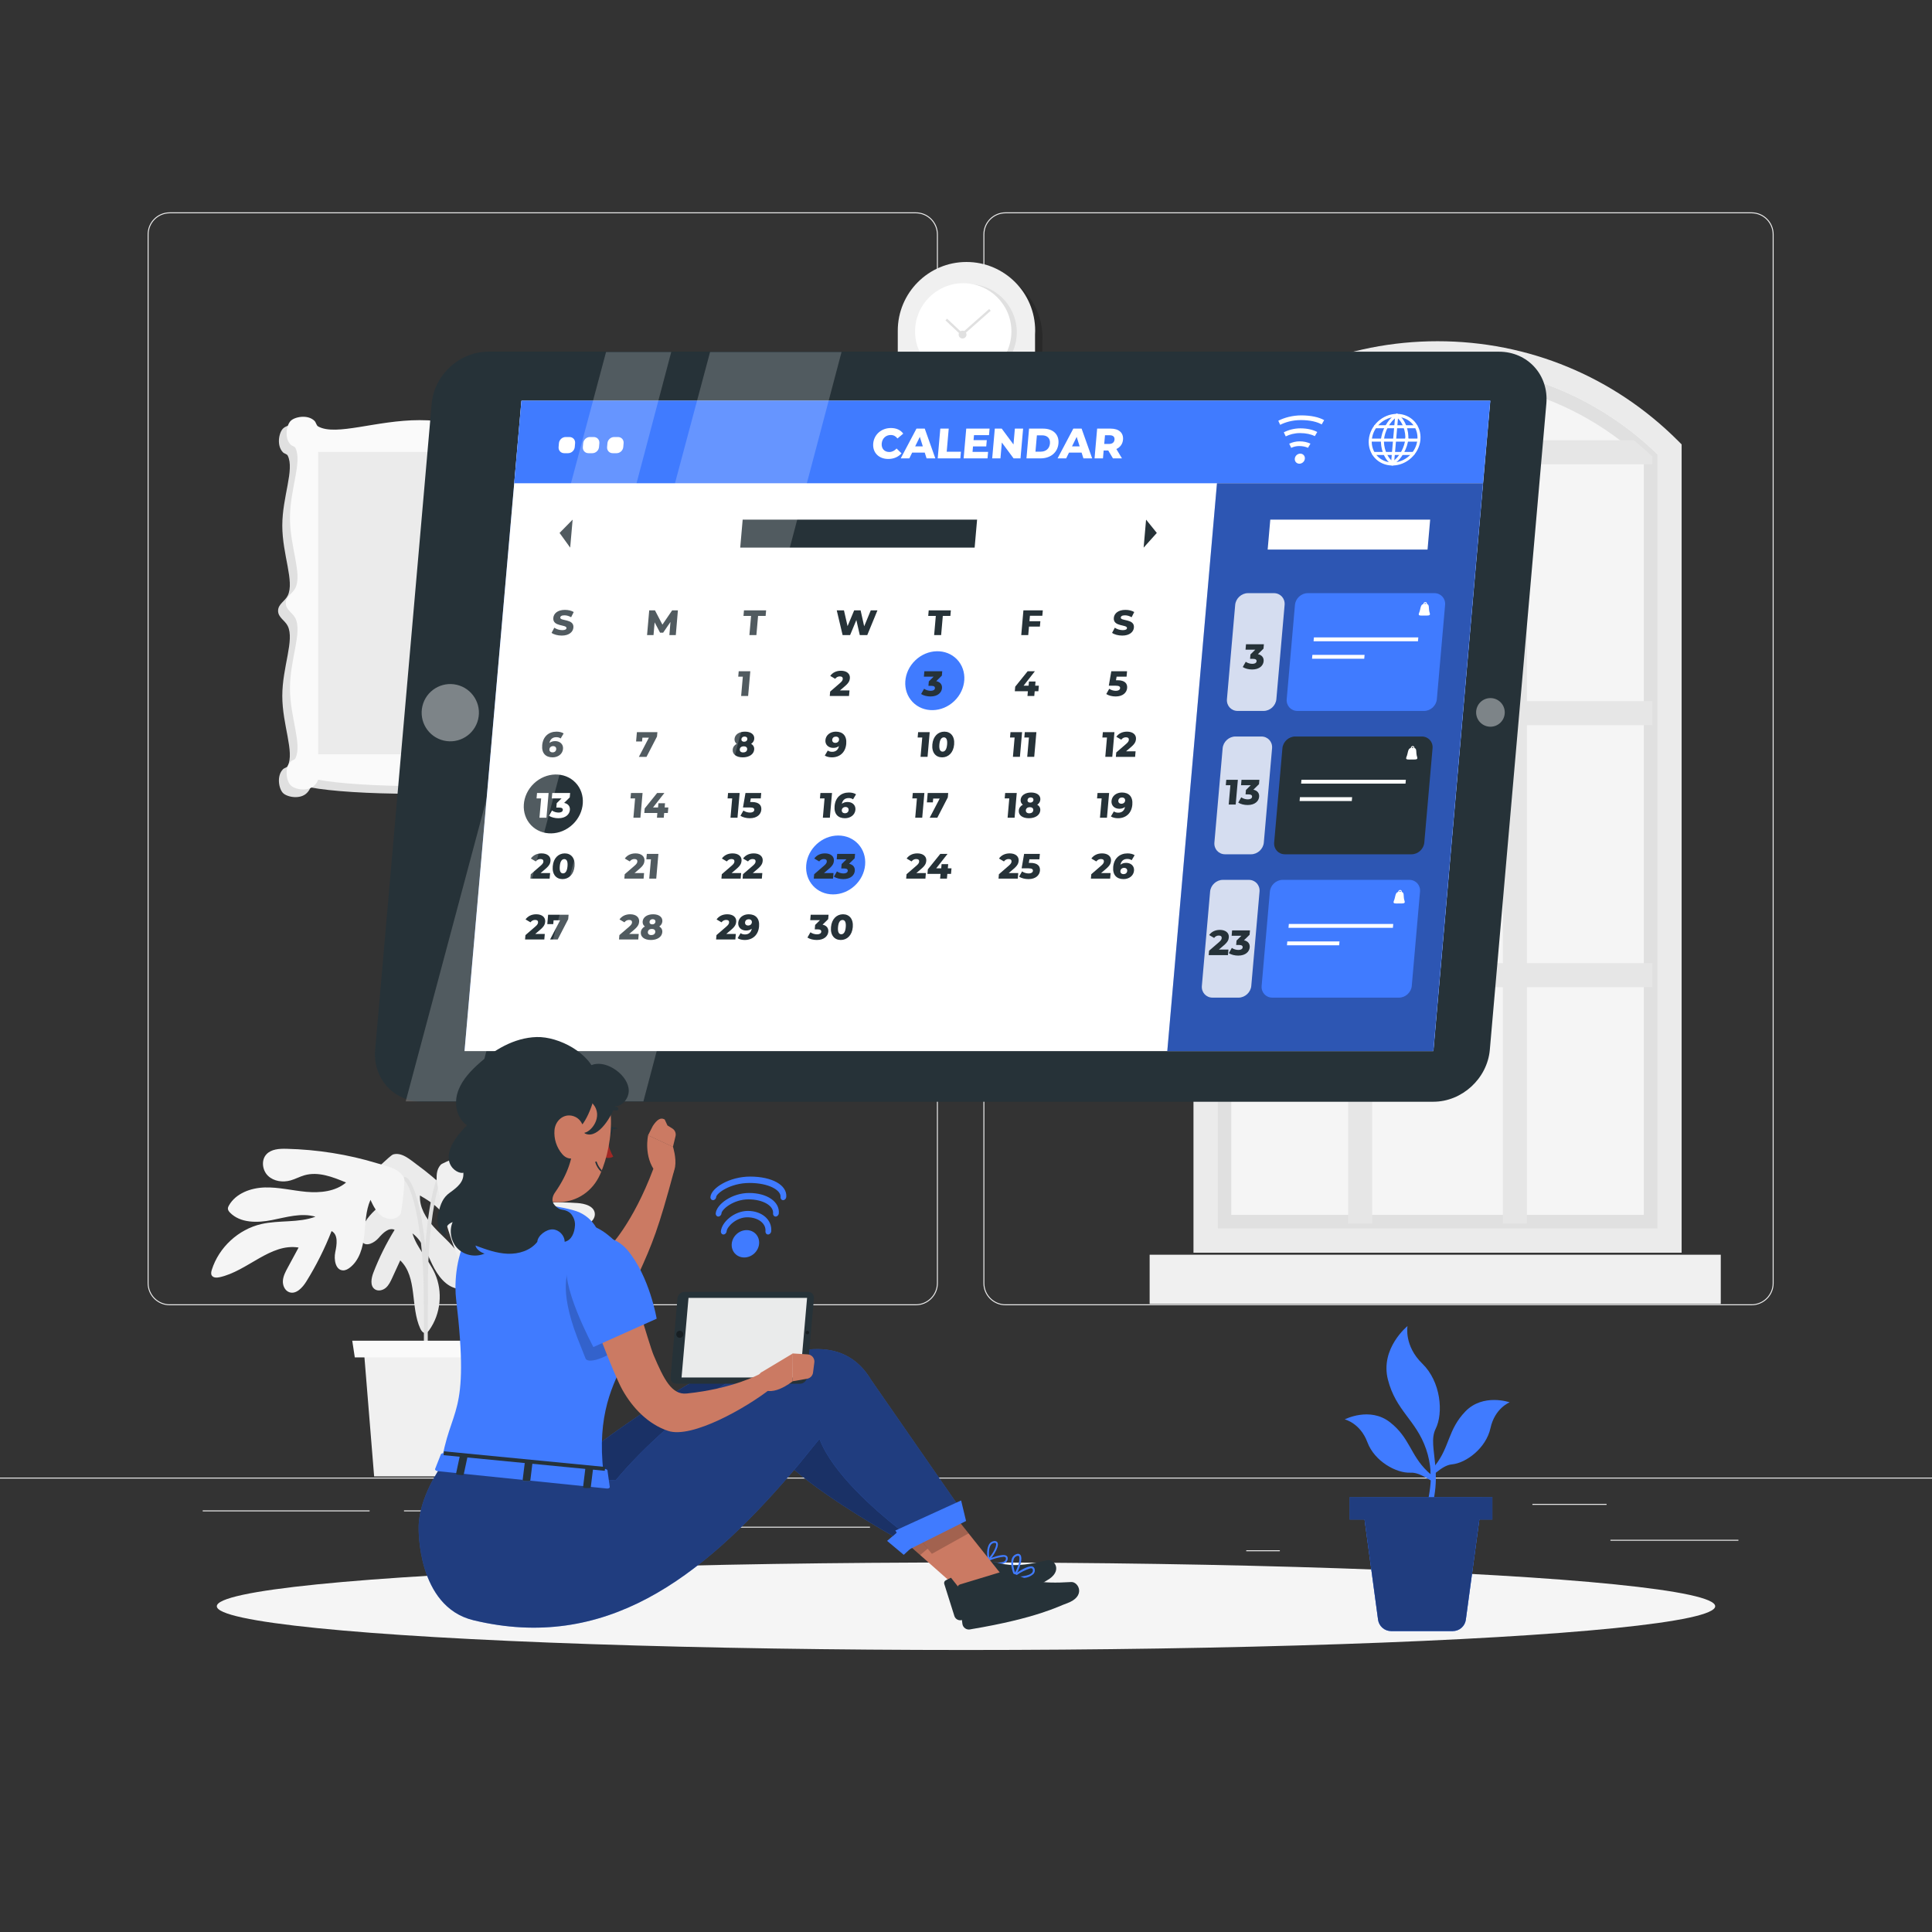 <?xml version="1.0" encoding="utf-8"?>
<!-- Generator: Adobe Illustrator 27.5.0, SVG Export Plug-In . SVG Version: 6.00 Build 0)  -->
<svg version="1.1" xmlns="http://www.w3.org/2000/svg" xmlns:xlink="http://www.w3.org/1999/xlink" x="0px" y="0px"
	 viewBox="0 0 500 500" style="enable-background:new 0 0 500 500;" xml:space="preserve">
<rect x="0" y="0" width="500" height="500" fill="#333333" stroke="none"/>
<g id="Background_Complete">
	<rect x="416.779" y="398.494" style="fill:#EBEBEB;" width="33.122" height="0.25"/>
	<rect x="322.527" y="401.208" style="fill:#EBEBEB;" width="8.693" height="0.25"/>
	<rect x="396.586" y="389.208" style="fill:#EBEBEB;" width="19.192" height="0.25"/>
	<rect x="52.459" y="390.888" style="fill:#EBEBEB;" width="43.193" height="0.25"/>
	<rect x="104.556" y="390.888" style="fill:#EBEBEB;" width="6.333" height="0.25"/>
	<rect x="131.471" y="395.111" style="fill:#EBEBEB;" width="93.676" height="0.25"/>
	<path style="fill:#EBEBEB;" d="M237.014,337.8H43.915c-3.147,0-5.708-2.561-5.708-5.708V60.66c0-3.147,2.561-5.708,5.708-5.708
		h193.099c3.146,0,5.707,2.561,5.707,5.708v271.432C242.721,335.239,240.16,337.8,237.014,337.8z M43.915,55.203
		c-3.01,0-5.458,2.448-5.458,5.458v271.432c0,3.01,2.448,5.458,5.458,5.458h193.099c3.009,0,5.457-2.448,5.457-5.458V60.66
		c0-3.009-2.448-5.458-5.457-5.458H43.915z"/>
	<path style="fill:#EBEBEB;" d="M453.31,337.8H260.212c-3.147,0-5.707-2.561-5.707-5.708V60.66c0-3.147,2.561-5.708,5.707-5.708
		H453.31c3.148,0,5.708,2.561,5.708,5.708v271.432C459.019,335.239,456.458,337.8,453.31,337.8z M260.212,55.203
		c-3.009,0-5.457,2.448-5.457,5.458v271.432c0,3.01,2.448,5.458,5.457,5.458H453.31c3.01,0,5.458-2.448,5.458-5.458V60.66
		c0-3.009-2.448-5.458-5.458-5.458H260.212z"/>
	<rect y="382.398" style="fill:#EBEBEB;" width="500" height="0.25"/>
	<g>
		<g>
			<g>
				<path style="fill:#EBEBEB;" d="M122.36,315.335c0.975,1.231,1.964,2.697,1.682,4.243c-0.313,1.712-2.255,2.817-3.972,2.533
					c-1.717-0.284-3.101-1.689-3.736-3.31c-0.396-1.01-0.544-2.102-0.933-3.114c-1.123-2.923-4.014-4.714-6.719-6.293
					c-0.17,3.039,1.548,5.875,3.586,8.136c2.037,2.262,4.46,4.188,6.218,6.673c1.758,2.485,2.777,5.797,1.567,8.591
					c-0.1,0.23-0.221,0.463-0.425,0.609c-0.282,0.202-0.661,0.195-1.004,0.149c-3.184-0.433-5.353-3.418-6.754-6.31
					c-1.401-2.892-2.553-6.116-5.128-8.039c1.134,3.824,4.202,6.765,5.824,10.409c2.081,4.677,1.5,10.436-1.473,14.604
					c-0.249,0.349-0.562,0.716-0.989,0.762c-0.621,0.066-1.073-0.564-1.334-1.131c-2.6-5.671-0.691-13.335-5.19-17.657
					c-0.695,1.514-1.39,3.029-2.084,4.543c-0.424,0.923-0.869,1.876-1.637,2.541c-0.768,0.665-1.955,0.96-2.812,0.413
					c-1.339-0.855-0.979-2.881-0.406-4.362c1.484-3.839,3.322-7.54,5.483-11.043c-1.509-0.714-3.039,0.839-4.134,2.099
					c-1.095,1.26-3.207,2.363-4.23,1.043c-0.329-0.425-0.41-0.992-0.404-1.53c0.028-2.636,1.809-4.919,3.724-6.731
					c1.915-1.812,4.101-3.442,5.378-5.748c-1.463,0.306-3.012,0.608-4.423,0.116c-1.411-0.493-2.545-2.1-1.972-3.483
					c0.226-0.543,5.063-5.083,5.618-5.259c2.291-0.725,4.528,1.391,6.265,2.656C113.351,305.378,118.213,310.098,122.36,315.335z"/>
				<g>
					<path style="fill:#E0E0E0;" d="M109.72,337.674c-0.013-0.765-0.013-1.517-0.013-2.268c-0.252-21.538-4.052-29.579-5.051-29.81
						l-0.104-0.99c0.303-0.045,0.604,0.071,0.906,0.331c1.987,1.717,5.024,11.245,5.249,30.463c0,0.751,0,1.497,0.013,2.256
						L109.72,337.674z"/>
				</g>
				<g>
					<path style="fill:#E0E0E0;" d="M109.705,348.79c-0.011-0.636-0.004-9.807-0.001-13.26l0.001-1.35
						c0-20.619,3.14-30.861,5.25-32.714c0.305-0.269,0.613-0.385,0.916-0.345l-0.129,0.992c-1.043,0.245-5.037,8.887-5.037,32.066
						l-0.001,1.351c-0.003,3.45-0.01,12.615,0.001,13.241L109.705,348.79z"/>
				</g>
				<g>
					<polygon style="fill:#F0F0F0;" points="123.84,382.096 96.826,382.096 94.182,349.613 126.485,349.613 					"/>
					<polygon style="fill:#FAFAFA;" points="128.577,351.29 91.822,351.29 91.161,346.969 129.239,346.969 					"/>
				</g>
			</g>
			<g>
				<path style="fill:#F5F5F5;" d="M74.166,297.307c-1.864-0.046-3.96,0.063-5.223,1.433c-1.4,1.518-1.063,4.149,0.432,5.574
					c1.495,1.425,3.815,1.735,5.805,1.181c1.24-0.345,2.381-0.984,3.619-1.338c3.574-1.021,7.335,0.442,10.762,1.881
					c-2.761,2.33-6.676,2.724-10.274,2.407c-3.598-0.318-7.154-1.24-10.765-1.133s-7.479,1.505-9.265,4.645
					c-0.147,0.259-0.282,0.54-0.275,0.838c0.01,0.412,0.286,0.766,0.576,1.059c2.683,2.71,7.061,2.637,10.804,1.901
					s7.622-1.944,11.283-0.875c-4.435,1.653-9.414,0.843-14.026,1.906c-5.921,1.365-10.967,6.025-12.797,11.819
					c-0.153,0.486-0.278,1.044-0.017,1.481c0.381,0.636,1.3,0.616,2.024,0.457c7.233-1.582,13.138-8.863,20.447-7.681
					c-0.94,1.74-1.88,3.479-2.821,5.219c-0.573,1.061-1.159,2.163-1.241,3.366c-0.082,1.203,0.486,2.539,1.615,2.961
					c1.766,0.66,3.43-1.127,4.426-2.728c2.581-4.147,4.779-8.532,6.558-13.081c1.754,0.922,1.373,3.48,0.96,5.418
					c-0.413,1.938,0.049,4.728,2.03,4.755c0.638,0.009,1.234-0.32,1.74-0.709c2.48-1.908,3.373-5.226,3.724-8.335
					c0.351-3.109,0.337-6.345,1.612-9.202c0.753,1.606,1.573,3.291,3.047,4.277c1.474,0.986,3.808,0.914,4.71-0.615
					c0.354-0.601,1.207-8.428,0.977-9.081c-0.947-2.69-4.55-3.301-6.99-4.046C90.038,298.744,82.092,297.502,74.166,297.307z"/>
				<path style="fill:#F0F0F0;" d="M121.477,331.963c0.833,1.668,1.912,3.468,3.715,3.941c1.998,0.525,4.163-1.007,4.72-2.996
					c0.558-1.989-0.256-4.183-1.679-5.681c-0.886-0.933-1.986-1.642-2.879-2.569c-2.578-2.677-3.049-6.686-3.386-10.388
					c3.352,1.346,5.537,4.619,6.943,7.946c1.407,3.327,2.26,6.9,4.047,10.04c1.787,3.139,4.836,5.9,8.447,6.005
					c0.298,0.009,0.609-0.005,0.869-0.15c0.359-0.202,0.542-0.612,0.665-1.005c1.136-3.641-0.982-7.474-3.387-10.434
					c-2.405-2.96-5.291-5.82-6.064-9.555c3.54,3.142,5.159,7.919,8.261,11.495c3.982,4.589,10.464,6.861,16.439,5.76
					c0.501-0.092,1.053-0.244,1.316-0.68c0.383-0.634-0.066-1.437-0.545-2.003c-4.789-5.647-13.988-7.448-16.372-14.458
					c1.977,0.015,3.955,0.029,5.932,0.044c1.206,0.009,2.454,0.009,3.555-0.482c1.101-0.491,2.015-1.619,1.858-2.815
					c-0.246-1.869-2.604-2.501-4.485-2.63c-4.873-0.335-9.777-0.22-14.629,0.342c-0.008-1.982,2.43-2.845,4.335-3.388
					c1.906-0.543,4.153-2.26,3.248-4.023c-0.291-0.568-0.861-0.94-1.442-1.204c-2.848-1.296-6.198-0.529-9.109,0.619
					c-2.911,1.148-5.762,2.677-8.884,2.891c1.065-1.418,2.169-2.932,2.349-4.697c0.18-1.764-0.978-3.792-2.752-3.872
					c-0.697-0.031-8.01,2.886-8.479,3.395c-1.932,2.098-0.782,5.566-0.296,8.071C115.303,317.271,117.932,324.871,121.477,331.963z"
					/>
			</g>
		</g>
		<g>
			<g>
				<path style="opacity:0.2;enable-background:new    ;" d="M269.791,87.374c0,0.342-0.008,0.685-0.034,1.027v25.882h-35.525
					l-1.889-1.793l1.889-25.116c0-9.822,7.966-17.78,17.78-17.78C261.834,69.594,269.791,77.551,269.791,87.374z"/>
				<path style="fill:#F0F0F0;" d="M267.902,85.581c0,0.342-0.009,0.684-0.034,1.027v25.882h-35.525V85.581
					c0-9.822,7.966-17.78,17.78-17.78C259.945,67.801,267.902,75.758,267.902,85.581z"/>
			</g>
			<g>
				<g>
					
						<ellipse transform="matrix(0.16 -0.987 0.987 0.16 125.698 319.706)" style="fill:#E0E0E0;" cx="250.734" cy="85.983" rx="12.465" ry="12.465"/>
					<g>
						<g>
							<circle style="fill:#FFFFFF;" cx="249.286" cy="85.762" r="12.465"/>
						</g>
						<g>
							<g>
								<path style="fill:#E0E0E0;" d="M250.124,86.592c0,0.56-0.454,1.014-1.014,1.014c-0.56,0-1.014-0.454-1.014-1.014
									c0-0.56,0.454-1.014,1.014-1.014C249.67,85.578,250.124,86.032,250.124,86.592z"/>
							</g>
							<g>
								<polygon style="fill:#E0E0E0;" points="248.993,86.966 244.689,82.915 245.107,82.471 249.007,86.14 255.996,79.966 
									256.399,80.422 								"/>
							</g>
						</g>
					</g>
				</g>
			</g>
		</g>
		<g>
			<path style="fill:#E0E0E0;" d="M132.832,203.787c-5.23,0.979-15.015,1.638-26.233,1.638c-11.217,0-21.002-0.659-26.233-1.638
				c-0.213,0.528-0.532,1.023-0.96,1.451c-1.702,1.702-5.073,1.089-6.163,0c-1.089-1.09-1.702-4.461,0-6.163
				c0.364-0.363,1.006-0.405,1.221-0.841c1.802-3.648-1.408-10.609-1.408-18.119c0-7.508,3.208-14.467,1.407-18.116
				c-0.721-1.462-2.497-2.188-2.497-3.926c0-1.738,1.776-2.464,2.497-3.926c1.8-3.65-1.407-10.608-1.407-18.116
				c0-7.511,3.21-14.471,1.408-18.119c-0.215-0.436-0.857-0.478-1.221-0.841c-1.702-1.702-1.09-5.074,0-6.163
				c1.089-1.089,4.461-1.702,6.163,0c0.428,0.428,0.461,1.178,0.96,1.451c4.666,2.558,15.016-1.638,26.233-1.638
				s21.567,4.195,26.233,1.638c0.499-0.273,0.532-1.023,0.96-1.451c1.702-1.702,5.073-1.089,6.163,0c1.089,1.09,1.702,4.461,0,6.163
				c-0.364,0.364-1.006,0.405-1.221,0.841c-1.803,3.648,1.408,10.609,1.408,18.119c0,7.508-3.208,14.467-1.407,18.116
				c0.721,1.462,2.497,2.188,2.497,3.926c0,1.738-1.776,2.464-2.497,3.926c-1.801,3.649,1.407,10.608,1.407,18.116
				c0,7.511-3.21,14.471-1.408,18.119c0.215,0.436,0.857,0.478,1.221,0.841c1.702,1.702,1.089,5.073,0,6.163
				c-1.089,1.089-4.461,1.702-6.163,0C133.364,204.81,133.045,204.315,132.832,203.787z"/>
			<path style="fill:#FAFAFA;" d="M134.819,201.8c-5.23,0.979-15.015,1.638-26.233,1.638c-11.217,0-21.002-0.659-26.233-1.638
				c-0.213,0.528-0.532,1.023-0.96,1.451c-1.702,1.702-5.073,1.089-6.163,0c-1.09-1.089-1.702-4.461,0-6.163
				c0.364-0.363,1.006-0.405,1.221-0.841c1.802-3.649-1.408-10.609-1.408-18.12c0-7.509,3.208-14.466,1.407-18.116
				c-0.721-1.461-2.497-2.188-2.497-3.926c0-1.738,1.776-2.464,2.497-3.926c1.8-3.65-1.407-10.608-1.407-18.116
				c0-7.51,3.21-14.471,1.408-18.119c-0.215-0.436-0.857-0.478-1.221-0.841c-1.702-1.702-1.09-5.073,0-6.163
				c1.089-1.09,4.461-1.702,6.163,0c0.428,0.428,0.461,1.177,0.96,1.451c4.666,2.558,15.015-1.638,26.233-1.638
				c11.217,0,21.567,4.195,26.233,1.638c0.499-0.273,0.532-1.023,0.96-1.451c1.702-1.702,5.073-1.09,6.163,0
				c1.089,1.089,1.702,4.461,0,6.163c-0.364,0.364-1.006,0.405-1.221,0.841c-1.803,3.648,1.408,10.609,1.408,18.119
				c0,7.508-3.208,14.466-1.407,18.116c0.721,1.462,2.497,2.188,2.497,3.926c0,1.738-1.776,2.464-2.497,3.926
				c-1.801,3.65,1.407,10.608,1.407,18.116c0,7.511-3.21,14.471-1.408,18.12c0.215,0.436,0.857,0.478,1.221,0.841
				c1.702,1.702,1.089,5.073,0,6.163c-1.09,1.089-4.461,1.702-6.163,0C135.351,202.823,135.032,202.329,134.819,201.8z"/>
			
				<rect x="82.336" y="116.959" transform="matrix(-1 -1.224647e-16 1.224647e-16 -1 217.172 312.172)" style="fill:#EBEBEB;" width="52.501" height="78.253"/>
		</g>
		<g>
			<g>
				<path style="fill:#F5F5F5;" d="M311.668,116.62c0,0,26.246-25.578,61.833-25.578s58.496,25.578,58.496,25.578v203.958H311.668
					V116.62z"/>
				<path style="fill:#E0E0E0;" d="M428.976,117.599c-15.344-14.884-35.513-23.065-56.939-23.065
					c-21.426,0-41.595,8.18-56.939,23.065v200.378h113.878V117.599z M425.418,314.418H318.656V119.124
					c14.528-13.575,33.424-21.031,53.38-21.031c19.956,0,38.852,7.456,53.381,21.031V314.418z"/>
				<g>
					<path style="fill:#EBEBEB;" d="M435.204,324.205H308.87V115.006l0.912-0.912c16.629-16.629,38.738-25.787,62.255-25.787
						c23.517,0,45.626,9.158,62.255,25.787l0.912,0.912V324.205z M315.098,317.977h113.878V117.599
						c-15.344-14.884-35.513-23.065-56.939-23.065c-21.426,0-41.595,8.18-56.939,23.065V317.977z"/>
				</g>
				<g>
					<path style="fill:#E6E6E6;" d="M388.941,97.664v16.274h-33.808V97.664c-2.099,0.447-4.179,0.964-6.228,1.576v14.698h-27.66
						c-1.648,1.345-3.261,2.744-4.813,4.229v1.999h32.473v61.281h-32.473v6.228h32.473v61.589h-32.473v6.228h32.473v61.151h6.228
						v-61.151h33.808v61.151h6.228v-61.151h32.473v-6.228h-32.473v-61.589h32.473v-6.228h-32.473v-61.281h32.473v-1.999
						c-1.552-1.485-3.165-2.883-4.813-4.229h-27.66V99.24C393.12,98.628,391.04,98.111,388.941,97.664z M388.941,249.264h-33.808
						v-61.589h33.808V249.264z M388.941,181.447h-33.808v-61.281h33.808V181.447z"/>
				</g>
			</g>
			<rect x="297.528" y="324.721" style="fill:#F0F0F0;" width="147.807" height="12.736"/>
		</g>
	</g>
</g>
<g id="Background_Simple" style="display:none;">
	<g style="display:inline;">
		<g>
			<path style="fill:#407BFF;" d="M421.225,334.534c9.44-35.958,2.965-75.792-17.378-106.909
				c-5.239-8.014-11.532-15.625-19.812-20.434c-8.28-4.808-18.853-6.434-27.515-2.352c-9.846,4.639-15.152,15.183-20.92,24.412
				c-5.768,9.23-14.364,18.615-25.24,18.195c-6.477-0.25-12.24-4.009-17.469-7.84c-53.569-39.247-91.753-100.072-152.758-126.309
				c-13.505-5.808-29.389-9.621-42.598-3.169c-14.479,7.072-21.067,24.294-22.563,40.339c-2.329,24.968,4.534,50.212,16.299,72.358
				c11.765,22.145,28.254,41.451,45.976,59.193c45.9,45.949,102.97,83.361,167.02,94.123c21.444,3.603,43.747,4.128,64.681-1.756
				c20.934-5.884,40.437-18.668,51.578-37.342C420.466,338.637,421.225,334.534,421.225,334.534z"/>
		</g>
		<g style="opacity:0.9;">
			<path style="fill:#FFFFFF;" d="M421.225,334.534c9.44-35.958,2.965-75.792-17.378-106.909
				c-5.239-8.014-11.532-15.625-19.812-20.434c-8.28-4.808-18.853-6.434-27.515-2.352c-9.846,4.639-15.152,15.183-20.92,24.412
				c-5.768,9.23-14.364,18.615-25.24,18.195c-6.477-0.25-12.24-4.009-17.469-7.84c-53.569-39.247-91.753-100.072-152.758-126.309
				c-13.505-5.808-29.389-9.621-42.598-3.169c-14.479,7.072-21.067,24.294-22.563,40.339c-2.329,24.968,4.534,50.212,16.299,72.358
				c11.765,22.145,28.254,41.451,45.976,59.193c45.9,45.949,102.97,83.361,167.02,94.123c21.444,3.603,43.747,4.128,64.681-1.756
				c20.934-5.884,40.437-18.668,51.578-37.342C420.466,338.637,421.225,334.534,421.225,334.534z"/>
		</g>
	</g>
</g>
<g id="Shadow">
	<ellipse id="_x3C_Path_x3E__359_" style="fill:#F5F5F5;" cx="250" cy="415.693" rx="193.889" ry="11.323"/>
</g>
<g id="Plant">
	<g>
		<g>
			<path style="fill:#407BFF;" d="M348.017,367.337c0,0,3.998,0.923,5.86,5.905c1.857,4.982,7.527,8.066,11.177,7.887
				c1.47-0.072,2.845,0.621,4.471,1.558c0.448,0.256,0.911,0.531,1.405,0.818c-0.062-0.494-0.111-1.007-0.139-1.535
				c-0.392-0.302-0.78-0.625-1.158-0.974c-0.087-0.083-0.173-0.162-0.259-0.246c-4.399-4.229-4.525-8.677-9.657-12.681
				C354.487,363.987,348.017,367.337,348.017,367.337z"/>
			<path style="fill:#407BFF;" d="M390.703,362.917c0,0-3.828,1.478-4.968,6.673c-1.136,5.194-6.314,9.047-9.953,9.385
				c-1.465,0.136-2.729,1.016-4.207,2.173c-0.407,0.317-0.827,0.654-1.276,1.009c-0.008-0.498-0.033-1.013-0.078-1.54
				c0.346-0.354,0.683-0.728,1.009-1.128c0.074-0.095,0.148-0.185,0.222-0.28c3.758-4.807,3.256-9.228,7.771-13.917
				C383.825,360.514,390.703,362.917,390.703,362.917z"/>
			<path style="fill:#407BFF;" d="M371.575,381.148c0.095,2.408-0.058,5.146-0.86,8.273c-2.47,9.603-2.714,6.05-2.714,6.05
				s2.376-9.018,2.298-13.315c-0.008-0.498-0.033-1.013-0.078-1.54c-0.14-1.758-0.482-3.663-1.152-5.602
				c-2.606-7.549-7.821-9.879-9.879-17.975c-2.058-8.096,5.075-13.859,5.075-13.859s-0.959,5.079,3.844,9.743
				c4.799,4.664,5.487,12.76,3.429,16.876c-1.202,2.4-0.44,5.409-0.087,9.409C371.505,379.831,371.551,380.477,371.575,381.148z"/>
		</g>
		<path style="fill:#407BFF;" d="M375.987,422.116h-15.97c-1.703,0-3.143-1.259-3.371-2.947l-4.267-31.604h31.248l-4.267,31.604
			C379.13,420.857,377.69,422.116,375.987,422.116z"/>
		<path style="fill:#407BFF;" d="M386.224,387.454v5.81h-3.37l-3.5,25.9c-0.22,1.69-1.66,2.95-3.37,2.95h-15.97
			c-1.7,0-3.14-1.26-3.37-2.95l-3.5-25.9h-3.88v-5.81H386.224z"/>
		<path style="opacity:0.5;" d="M386.224,387.454v5.81h-3.37l-3.5,25.9c-0.22,1.69-1.66,2.95-3.37,2.95h-15.97
			c-1.7,0-3.14-1.26-3.37-2.95l-3.5-25.9h-3.88v-5.81H386.224z"/>
	</g>
</g>
<g id="Connectivity">
	<g>
		<g>
			<g>
				<path style="fill:#407BFF;" d="M196.454,321.894c-0.171,1.955-1.895,3.541-3.851,3.541c-1.956,0-3.402-1.585-3.231-3.541
					c0.171-1.956,1.895-3.541,3.851-3.541C195.178,318.353,196.625,319.939,196.454,321.894z"/>
			</g>
		</g>
		<g>
			<g>
				<path style="fill:#407BFF;" d="M198.774,319.484c-0.41,0-0.711-0.37-0.671-0.826c0.178-2.033-1.891-3.624-4.71-3.624
					c-2.854,0-5.239,2.415-5.344,3.624c-0.04,0.456-0.405,0.826-0.816,0.826c-0.411,0-0.711-0.37-0.671-0.826
					c0.208-2.375,3.468-5.276,6.976-5.276c3.653,0,6.312,2.317,6.053,5.276C199.55,319.114,199.185,319.484,198.774,319.484z"/>
			</g>
			<g>
				<path style="fill:#407BFF;" d="M200.741,314.842c-0.411,0-0.711-0.37-0.671-0.826c0.175-1.998-2.678-3.624-6.359-3.624
					c-3.856,0-6.898,2.542-6.993,3.624c-0.04,0.456-0.405,0.826-0.816,0.826s-0.711-0.37-0.671-0.826
					c0.208-2.375,4.228-5.276,8.624-5.276c4.654,0,7.965,2.268,7.702,5.276C201.517,314.472,201.151,314.842,200.741,314.842z"/>
			</g>
			<g>
				<path style="fill:#407BFF;" d="M202.672,310.601c-0.41,0-0.711-0.37-0.671-0.826c0.153-1.75-3.028-3.625-8.008-3.625
					c-5.054,0-8.56,2.693-8.642,3.625c-0.04,0.456-0.405,0.826-0.816,0.826c-0.41,0-0.711-0.37-0.671-0.826
					c0.208-2.376,4.989-5.277,10.273-5.277c5.685,0,9.618,2.219,9.35,5.277C203.448,310.231,203.083,310.601,202.672,310.601z"/>
			</g>
		</g>
	</g>
</g>
<g id="Device">
	<g>
		<g>
			<g id="Monitor_Screen">
				<g id="_x3C_Group_x3E_">
					<g>
						<g>
							<polygon style="fill:#407BFF;" points="374.602,271.957 109.137,271.957 123.86,103.673 389.325,103.673 							"/>
							<path style="fill:#263238;" d="M370.949,285.129H109.353c-7.421,0-12.911-6.016-12.262-13.438l14.631-167.235
								c0.649-7.421,7.192-13.438,14.613-13.438h261.597c7.421,0,12.911,6.016,12.262,13.438l-14.631,167.235
								C384.914,279.113,378.371,285.129,370.949,285.129z"/>
						</g>
						<g>
							<polygon style="fill:#407BFF;" points="370.991,271.957 120.243,271.957 134.966,103.673 385.714,103.673 							"/>
							<g>
								<g>
									<g>
										<polygon style="fill:#FFFFFF;" points="370.94,272.025 120.216,272.025 134.939,103.741 385.663,103.741 										"/>
									</g>
									<g>
										<polygon style="fill:#407BFF;" points="383.797,125.069 133.073,125.069 134.939,103.741 385.663,103.741 										"/>
									</g>
									<g>
										
											<ellipse transform="matrix(0.722 -0.692 0.692 0.722 -54.796 216.241)" style="fill:#407BFF;" cx="241.931" cy="176.369" rx="7.961" ry="7.294"/>
									</g>
									<g>
										
											<ellipse transform="matrix(0.722 -0.692 0.692 0.722 -104.237 156.789)" style="fill:#263238;" cx="143.147" cy="208.21" rx="7.961" ry="7.294"/>
									</g>
									<g>
										<path style="fill:#407BFF;" d="M223.891,223.851c-0.368,4.208-4.078,7.62-8.287,7.62c-4.209,0-7.322-3.412-6.954-7.62
											c0.368-4.208,4.078-7.62,8.287-7.62C221.146,216.23,224.259,219.642,223.891,223.851z"/>
									</g>
									<g>
										<g>
											<g>
												<path style="fill:#263238;" d="M142.746,163.784l0.711-1.334c0.534,0.375,1.316,0.631,2.056,0.631
													c0.749,0,1.061-0.211,1.088-0.521c0.089-1.015-3.614-0.274-3.406-2.65c0.1-1.143,1.114-2.075,3.015-2.075
													c0.831,0,1.674,0.192,2.272,0.558l-0.675,1.344c-0.583-0.329-1.172-0.493-1.73-0.493c-0.759,0-1.055,0.256-1.083,0.575
													c-0.086,0.979,3.607,0.247,3.4,2.605c-0.098,1.115-1.113,2.065-3.014,2.065
													C144.33,164.488,143.313,164.205,142.746,163.784z"/>
											</g>
											<g>
												<path style="fill:#263238;" d="M173.235,164.36l0.278-3.391l-1.887,2.76h-0.805l-1.402-2.669l-0.289,3.3h-1.673
													l0.56-6.398h1.49l1.925,3.693l2.517-3.693h1.49l-0.542,6.398H173.235z"/>
											</g>
											<g>
												<path style="fill:#263238;" d="M194.379,159.397h-1.965l0.126-1.436h5.731l-0.126,1.436h-1.956l-0.434,4.963h-1.81
													L194.379,159.397z"/>
											</g>
											<g>
												<path style="fill:#263238;" d="M227.083,157.962l-2.634,6.398h-1.938l-0.884-3.894l-1.62,3.894h-1.938l-1.515-6.398
													h1.865l0.931,4.086l1.71-4.086h1.664l0.928,4.123l1.704-4.123H227.083z"/>
											</g>
											<g>
												<path style="fill:#263238;" d="M242.189,159.397h-1.965l0.126-1.436h5.731l-0.126,1.436h-1.956l-0.434,4.963h-1.81
													L242.189,159.397z"/>
											</g>
											<g>
												<path style="fill:#263238;" d="M266.545,159.36l-0.123,1.408h2.824l-0.122,1.398h-2.824l-0.192,2.193h-1.81l0.56-6.398
													h5.018l-0.122,1.398H266.545z"/>
											</g>
											<g>
												<path style="fill:#263238;" d="M287.805,163.784l0.711-1.334c0.534,0.375,1.316,0.631,2.056,0.631
													c0.75,0,1.06-0.211,1.088-0.521c0.089-1.015-3.614-0.274-3.406-2.65c0.1-1.143,1.114-2.075,3.015-2.075
													c0.832,0,1.674,0.192,2.272,0.558l-0.675,1.344c-0.583-0.329-1.172-0.493-1.73-0.493c-0.759,0-1.055,0.256-1.083,0.575
													c-0.086,0.979,3.607,0.247,3.401,2.605c-0.098,1.115-1.113,2.065-3.014,2.065
													C289.388,164.488,288.371,164.205,287.805,163.784z"/>
											</g>
										</g>
										<g>
											<g>
												<path style="fill:#263238;" d="M194.177,173.718l-0.56,6.398h-1.81l0.437-5h-1.188l0.122-1.398H194.177z"/>
											</g>
											<g>
												<path style="fill:#263238;" d="M219.85,178.682l-0.126,1.434h-4.981l0.099-1.134l2.59-2.239
													c0.553-0.475,0.652-0.768,0.675-1.032c0.036-0.411-0.217-0.658-0.765-0.658c-0.466,0-0.905,0.21-1.197,0.621
													l-1.278-0.749c0.555-0.805,1.506-1.335,2.767-1.335c1.472,0,2.42,0.759,2.316,1.947
													c-0.054,0.621-0.278,1.189-1.266,2.029l-1.304,1.115H219.85z"/>
											</g>
											<g>
												<path style="fill:#263238;" d="M243.787,178.114c-0.095,1.088-1.046,2.13-2.974,2.13c-0.887,0-1.809-0.22-2.431-0.631
													l0.777-1.361c0.481,0.347,1.124,0.53,1.727,0.53c0.612,0,1.036-0.238,1.073-0.668c0.034-0.384-0.229-0.621-0.924-0.621
													h-0.758l0.1-1.143l1.25-1.234h-2.523l0.122-1.398h4.625l-0.099,1.134l-1.451,1.426
													C243.361,176.506,243.867,177.2,243.787,178.114z"/>
											</g>
											<g>
												<path style="fill:#263238;" d="M268.73,178.891h-0.951l-0.107,1.225h-1.764l0.107-1.225h-3.382l0.103-1.18l3.22-3.994
													h1.874l-2.932,3.738h1.298l0.095-1.087H268l-0.095,1.087h0.951L268.73,178.891z"/>
											</g>
											<g>
												<path style="fill:#263238;" d="M291.702,178.059c-0.1,1.143-1.051,2.185-2.979,2.185c-0.887,0-1.809-0.22-2.422-0.631
													l0.768-1.361c0.491,0.347,1.114,0.53,1.727,0.53s1.046-0.247,1.083-0.677c0.035-0.394-0.208-0.649-1.186-0.649h-1.737
													l0.647-3.738h4.076l-0.122,1.398h-2.578l-0.164,0.933h0.43C291.138,176.049,291.801,176.927,291.702,178.059z"/>
											</g>
										</g>
										<g>
											<g>
												<path style="fill:#263238;" d="M145.712,193.817c-0.117,1.335-1.306,2.185-2.705,2.185
													c-1.792,0-2.867-1.078-2.686-3.153c0.195-2.23,1.687-3.501,3.707-3.501c0.722,0,1.402,0.165,1.842,0.467l-0.772,1.298
													c-0.343-0.256-0.739-0.329-1.15-0.329c-0.914,0-1.571,0.512-1.748,1.489c0.384-0.311,0.882-0.475,1.486-0.475
													C144.893,191.798,145.82,192.593,145.712,193.817z M143.95,193.899c0.043-0.493-0.286-0.804-0.807-0.804
													c-0.521,0-0.915,0.329-0.958,0.813c-0.042,0.475,0.277,0.804,0.826,0.804
													C143.523,194.713,143.906,194.402,143.95,193.899z"/>
											</g>
											<g>
												<path style="fill:#263238;" d="M170.133,189.475l-0.099,1.134l-2.718,5.265h-1.974l2.591-4.963h-1.682l-0.086,0.987
													h-1.545l0.212-2.423H170.133z"/>
											</g>
											<g>
												<path style="fill:#263238;" d="M195.183,193.991c-0.107,1.225-1.301,2.011-2.955,2.011s-2.71-0.786-2.602-2.011
													c0.058-0.658,0.439-1.161,1.044-1.49c-0.403-0.301-0.62-0.74-0.572-1.288c0.099-1.134,1.205-1.865,2.713-1.865
													s2.486,0.731,2.387,1.865c-0.048,0.548-0.343,0.987-0.798,1.288C194.946,192.83,195.24,193.333,195.183,193.991z
													 M193.368,193.936c0.043-0.494-0.315-0.795-0.89-0.795s-0.986,0.301-1.029,0.795c-0.043,0.493,0.314,0.795,0.89,0.795
													S193.325,194.43,193.368,193.936z M191.881,191.295c-0.037,0.42,0.243,0.667,0.7,0.667s0.789-0.247,0.826-0.667
													c0.038-0.43-0.261-0.677-0.708-0.677C192.251,190.618,191.918,190.865,191.881,191.295z"/>
											</g>
											<g>
												<path style="fill:#263238;" d="M219.007,192.501c-0.195,2.23-1.687,3.501-3.715,3.501c-0.713,0-1.393-0.164-1.833-0.466
													l0.771-1.298c0.343,0.256,0.739,0.329,1.15,0.329c0.905,0,1.553-0.513,1.738-1.481
													c-0.383,0.302-0.873,0.467-1.476,0.467c-1.207,0-2.134-0.796-2.026-2.02c0.117-1.334,1.306-2.185,2.696-2.185
													C218.113,189.348,219.188,190.427,219.007,192.501z M217.143,191.441c0.042-0.476-0.277-0.805-0.825-0.805
													c-0.512,0-0.896,0.311-0.94,0.813c-0.043,0.493,0.286,0.805,0.808,0.805
													C216.706,192.255,217.101,191.926,217.143,191.441z"/>
											</g>
											<g>
												<path style="fill:#263238;" d="M240.608,189.475l-0.56,6.398h-1.81l0.438-5h-1.188l0.122-1.398H240.608z"/>
												<path style="fill:#263238;" d="M241.29,192.675c0.185-2.111,1.48-3.327,3.116-3.327c1.626,0,2.709,1.216,2.524,3.327
													c-0.185,2.111-1.48,3.327-3.106,3.327C242.187,196.002,241.105,194.786,241.29,192.675z M245.111,192.675
													c0.118-1.344-0.259-1.846-0.835-1.846c-0.585,0-1.05,0.502-1.167,1.846c-0.118,1.344,0.259,1.847,0.844,1.847
													C244.529,194.521,244.993,194.018,245.111,192.675z"/>
											</g>
											<g>
												<path style="fill:#263238;" d="M264.513,189.475l-0.56,6.398h-1.81l0.438-5h-1.189l0.122-1.398H264.513z"/>
												<path style="fill:#263238;" d="M268.217,189.475l-0.56,6.398h-1.81l0.438-5h-1.189l0.122-1.398H268.217z"/>
											</g>
											<g>
												<path style="fill:#263238;" d="M288.418,189.475l-0.56,6.398h-1.81l0.437-5h-1.188l0.122-1.398H288.418z"/>
												<path style="fill:#263238;" d="M293.89,194.439l-0.125,1.434h-4.981l0.099-1.134l2.59-2.239
													c0.553-0.475,0.652-0.768,0.675-1.032c0.036-0.411-0.217-0.658-0.765-0.658c-0.466,0-0.905,0.21-1.197,0.621
													l-1.278-0.749c0.555-0.805,1.506-1.335,2.767-1.335c1.472,0,2.42,0.759,2.316,1.947
													c-0.054,0.621-0.278,1.189-1.265,2.029l-1.304,1.115H293.89z"/>
											</g>
										</g>
										<g>
											<g>
												<path style="fill:#FFFFFF;" d="M141.981,205.229l-0.56,6.399h-1.81l0.438-5h-1.188l0.122-1.399H141.981z"/>
												<path style="fill:#FFFFFF;" d="M147.485,209.626c-0.095,1.088-1.046,2.13-2.974,2.13c-0.887,0-1.809-0.22-2.431-0.631
													l0.777-1.361c0.481,0.347,1.124,0.53,1.727,0.53c0.612,0,1.035-0.238,1.073-0.668c0.034-0.384-0.229-0.621-0.924-0.621
													h-0.758l0.1-1.143l1.25-1.234h-2.522l0.122-1.399h4.625l-0.099,1.134l-1.45,1.426
													C147.058,208.017,147.565,208.712,147.485,209.626z"/>
											</g>
											<g>
												<path style="fill:#263238;" d="M166.296,205.229l-0.56,6.399h-1.81l0.437-5h-1.189l0.122-1.399H166.296z"/>
												<path style="fill:#263238;" d="M172.838,210.403h-0.951l-0.107,1.225h-1.764l0.107-1.225h-3.382l0.103-1.18l3.22-3.994
													h1.874l-2.932,3.738h1.298l0.095-1.087h1.709l-0.095,1.087h0.951L172.838,210.403z"/>
											</g>
											<g>
												<path style="fill:#263238;" d="M191.421,205.229l-0.56,6.399h-1.81l0.437-5H188.3l0.122-1.399H191.421z"/>
												<path style="fill:#263238;" d="M197.029,209.571c-0.1,1.143-1.051,2.185-2.979,2.185c-0.887,0-1.809-0.22-2.422-0.631
													l0.768-1.361c0.491,0.347,1.114,0.53,1.727,0.53s1.046-0.247,1.083-0.677c0.034-0.394-0.208-0.649-1.186-0.649h-1.737
													l0.647-3.738h4.076l-0.122,1.399h-2.578l-0.164,0.933h0.43C196.465,207.56,197.128,208.438,197.029,209.571z"/>
											</g>
											<g>
												<path style="fill:#263238;" d="M215.325,205.229l-0.56,6.399h-1.809l0.437-5h-1.188l0.122-1.399H215.325z"/>
												<path style="fill:#263238;" d="M221.382,209.571c-0.117,1.335-1.306,2.185-2.705,2.185
													c-1.792,0-2.867-1.078-2.686-3.153c0.195-2.23,1.687-3.501,3.707-3.501c0.722,0,1.402,0.165,1.842,0.467l-0.772,1.298
													c-0.343-0.256-0.739-0.329-1.15-0.329c-0.913,0-1.571,0.512-1.748,1.489c0.384-0.311,0.882-0.475,1.486-0.475
													C220.562,207.552,221.489,208.346,221.382,209.571z M219.619,209.653c0.043-0.493-0.286-0.804-0.807-0.804
													s-0.915,0.329-0.958,0.814c-0.042,0.475,0.277,0.804,0.826,0.804C219.192,210.467,219.575,210.156,219.619,209.653z"/>
											</g>
											<g>
												<path style="fill:#263238;" d="M239.23,205.229l-0.56,6.399h-1.81l0.438-5h-1.189l0.122-1.399H239.23z"/>
												<path style="fill:#263238;" d="M245.392,205.229l-0.099,1.134l-2.718,5.265h-1.974l2.591-4.963h-1.682l-0.086,0.987
													h-1.544l0.212-2.423H245.392z"/>
											</g>
											<g>
												<path style="fill:#263238;" d="M263.135,205.229l-0.56,6.399h-1.81l0.438-5h-1.189l0.122-1.399H263.135z"/>
												<path style="fill:#263238;" d="M269.223,209.745c-0.107,1.225-1.3,2.011-2.955,2.011s-2.71-0.786-2.602-2.011
													c0.058-0.658,0.44-1.161,1.044-1.49c-0.403-0.301-0.62-0.74-0.572-1.288c0.099-1.134,1.205-1.865,2.713-1.865
													s2.486,0.731,2.387,1.865c-0.048,0.548-0.343,0.987-0.798,1.288C268.986,208.584,269.28,209.087,269.223,209.745z
													 M267.409,209.69c0.043-0.494-0.315-0.795-0.891-0.795c-0.576,0-0.986,0.301-1.029,0.795
													c-0.043,0.493,0.314,0.795,0.89,0.795C266.955,210.485,267.366,210.183,267.409,209.69z M265.921,207.049
													c-0.037,0.42,0.243,0.667,0.701,0.667c0.457,0,0.789-0.247,0.826-0.667c0.038-0.43-0.261-0.677-0.708-0.677
													C266.291,206.372,265.959,206.619,265.921,207.049z"/>
											</g>
											<g>
												<path style="fill:#263238;" d="M287.04,205.229l-0.56,6.399h-1.81l0.437-5h-1.188l0.122-1.399H287.04z"/>
												<path style="fill:#263238;" d="M293.047,208.255c-0.195,2.23-1.686,3.501-3.715,3.501c-0.713,0-1.393-0.164-1.833-0.466
													l0.771-1.298c0.343,0.256,0.739,0.329,1.15,0.329c0.905,0,1.553-0.513,1.738-1.481
													c-0.383,0.302-0.873,0.467-1.476,0.467c-1.207,0-2.133-0.796-2.026-2.021c0.117-1.334,1.306-2.185,2.695-2.185
													C292.153,205.101,293.228,206.18,293.047,208.255z M291.184,207.195c0.042-0.475-0.277-0.805-0.825-0.805
													c-0.512,0-0.895,0.311-0.939,0.813c-0.043,0.493,0.286,0.805,0.807,0.805
													C290.747,208.009,291.141,207.68,291.184,207.195z"/>
											</g>
										</g>
										<g>
											<g>
												<path style="fill:#263238;" d="M142.371,225.948l-0.126,1.434h-4.981l0.099-1.134l2.59-2.239
													c0.553-0.475,0.652-0.768,0.675-1.032c0.036-0.411-0.217-0.658-0.765-0.658c-0.466,0-0.905,0.21-1.197,0.621
													l-1.278-0.749c0.555-0.805,1.506-1.335,2.767-1.335c1.472,0,2.42,0.759,2.316,1.947
													c-0.054,0.621-0.278,1.189-1.265,2.029l-1.304,1.115H142.371z"/>
												<path style="fill:#263238;" d="M143.05,224.183c0.185-2.111,1.48-3.327,3.116-3.327c1.626,0,2.709,1.216,2.524,3.327
													c-0.185,2.111-1.48,3.327-3.106,3.327C143.947,227.511,142.865,226.295,143.05,224.183z M146.871,224.183
													c0.118-1.344-0.259-1.846-0.835-1.846c-0.585,0-1.05,0.502-1.167,1.846c-0.118,1.344,0.259,1.847,0.844,1.847
													C146.289,226.03,146.753,225.527,146.871,224.183z"/>
											</g>
											<g>
												<path style="fill:#263238;" d="M166.686,225.948l-0.126,1.434h-4.981l0.099-1.134l2.59-2.239
													c0.553-0.475,0.652-0.768,0.675-1.032c0.036-0.411-0.217-0.658-0.765-0.658c-0.466,0-0.905,0.21-1.197,0.621
													l-1.278-0.749c0.555-0.805,1.506-1.335,2.767-1.335c1.472,0,2.42,0.759,2.316,1.947
													c-0.054,0.621-0.278,1.189-1.266,2.029l-1.304,1.115H166.686z"/>
												<path style="fill:#263238;" d="M170.396,220.984l-0.56,6.398h-1.81l0.438-5h-1.189l0.122-1.398H170.396z"/>
											</g>
											<g>
												<path style="fill:#263238;" d="M191.811,225.948l-0.126,1.434h-4.981l0.099-1.134l2.59-2.239
													c0.553-0.475,0.652-0.768,0.675-1.032c0.036-0.411-0.217-0.658-0.765-0.658c-0.466,0-0.905,0.21-1.197,0.621
													l-1.278-0.749c0.555-0.805,1.506-1.335,2.767-1.335c1.472,0,2.42,0.759,2.316,1.947
													c-0.054,0.621-0.278,1.189-1.265,2.029l-1.304,1.115H191.811z"/>
												<path style="fill:#263238;" d="M197.288,225.948l-0.126,1.434h-4.981l0.099-1.134l2.59-2.239
													c0.553-0.475,0.652-0.768,0.675-1.032c0.036-0.411-0.217-0.658-0.765-0.658c-0.466,0-0.905,0.21-1.197,0.621
													l-1.278-0.749c0.555-0.805,1.506-1.335,2.767-1.335c1.472,0,2.42,0.759,2.316,1.947
													c-0.054,0.621-0.278,1.189-1.265,2.029l-1.304,1.115H197.288z"/>
											</g>
											<g>
												<path style="fill:#263238;" d="M215.715,225.948l-0.126,1.434h-4.981l0.099-1.134l2.59-2.239
													c0.553-0.475,0.652-0.768,0.675-1.032c0.036-0.411-0.217-0.658-0.765-0.658c-0.466,0-0.905,0.21-1.197,0.621
													l-1.278-0.749c0.555-0.805,1.506-1.335,2.767-1.335c1.472,0,2.42,0.759,2.316,1.947
													c-0.054,0.621-0.278,1.189-1.266,2.029l-1.304,1.115H215.715z"/>
												<path style="fill:#263238;" d="M221.224,225.381c-0.095,1.088-1.046,2.13-2.974,2.13c-0.887,0-1.809-0.22-2.431-0.631
													l0.777-1.361c0.481,0.347,1.124,0.53,1.727,0.53c0.612,0,1.036-0.238,1.073-0.668c0.034-0.384-0.229-0.621-0.924-0.621
													h-0.758l0.1-1.143l1.25-1.234h-2.522l0.122-1.398h4.625l-0.099,1.134l-1.45,1.426
													C220.798,223.772,221.304,224.467,221.224,225.381z"/>
											</g>
											<g>
												<path style="fill:#263238;" d="M239.62,225.948l-0.126,1.434h-4.981l0.099-1.134l2.59-2.239
													c0.553-0.475,0.652-0.768,0.675-1.032c0.036-0.411-0.217-0.658-0.765-0.658c-0.466,0-0.905,0.21-1.197,0.621
													l-1.278-0.749c0.555-0.805,1.506-1.335,2.767-1.335c1.472,0,2.42,0.759,2.316,1.947
													c-0.054,0.621-0.278,1.189-1.265,2.029l-1.304,1.115H239.62z"/>
												<path style="fill:#263238;" d="M246.122,226.158h-0.951l-0.107,1.225H243.3l0.107-1.225h-3.382l0.103-1.18l3.22-3.994
													h1.874l-2.932,3.738h1.298l0.095-1.087h1.709l-0.095,1.087h0.951L246.122,226.158z"/>
											</g>
											<g>
												<path style="fill:#263238;" d="M263.525,225.948l-0.125,1.434h-4.981l0.099-1.134l2.59-2.239
													c0.553-0.475,0.652-0.768,0.675-1.032c0.036-0.411-0.217-0.658-0.765-0.658c-0.466,0-0.905,0.21-1.197,0.621
													l-1.278-0.749c0.555-0.805,1.506-1.335,2.767-1.335c1.472,0,2.42,0.759,2.316,1.947
													c-0.054,0.621-0.278,1.189-1.265,2.029l-1.304,1.115H263.525z"/>
												<path style="fill:#263238;" d="M269.14,225.326c-0.1,1.143-1.051,2.185-2.979,2.185c-0.887,0-1.809-0.22-2.422-0.631
													l0.768-1.361c0.491,0.347,1.114,0.53,1.727,0.53s1.046-0.247,1.083-0.677c0.034-0.394-0.208-0.649-1.186-0.649h-1.737
													l0.647-3.738h4.076l-0.122,1.398h-2.578l-0.164,0.933h0.43C268.576,223.315,269.239,224.193,269.14,225.326z"/>
											</g>
											<g>
												<path style="fill:#263238;" d="M287.43,225.948l-0.125,1.434h-4.981l0.099-1.134l2.59-2.239
													c0.553-0.475,0.652-0.768,0.675-1.032c0.036-0.411-0.217-0.658-0.765-0.658c-0.466,0-0.905,0.21-1.197,0.621
													l-1.278-0.749c0.555-0.805,1.506-1.335,2.767-1.335c1.472,0,2.42,0.759,2.316,1.947
													c-0.054,0.621-0.278,1.189-1.265,2.029l-1.304,1.115H287.43z"/>
												<path style="fill:#263238;" d="M293.484,225.326c-0.117,1.335-1.306,2.185-2.705,2.185
													c-1.792,0-2.867-1.078-2.686-3.153c0.195-2.23,1.687-3.501,3.707-3.501c0.722,0,1.402,0.165,1.842,0.467l-0.772,1.298
													c-0.343-0.256-0.739-0.329-1.151-0.329c-0.913,0-1.571,0.512-1.748,1.489c0.384-0.311,0.882-0.475,1.486-0.475
													C292.664,223.307,293.591,224.101,293.484,225.326z M291.721,225.408c0.043-0.493-0.286-0.804-0.807-0.804
													s-0.915,0.329-0.958,0.814c-0.042,0.475,0.277,0.804,0.826,0.804C291.294,226.221,291.677,225.911,291.721,225.408z"/>
											</g>
										</g>
										<g>
											<g>
												<path style="fill:#263238;" d="M140.993,241.704l-0.126,1.435h-4.981l0.099-1.134l2.59-2.239
													c0.553-0.475,0.652-0.768,0.675-1.032c0.036-0.411-0.217-0.658-0.765-0.658c-0.466,0-0.905,0.21-1.197,0.621
													l-1.278-0.749c0.555-0.805,1.506-1.335,2.767-1.335c1.472,0,2.42,0.759,2.316,1.947
													c-0.054,0.621-0.278,1.188-1.266,2.029l-1.304,1.115H140.993z"/>
												<path style="fill:#263238;" d="M147.152,236.74l-0.099,1.134l-2.718,5.265h-1.974l2.591-4.963h-1.682l-0.086,0.987
													h-1.544l0.212-2.423H147.152z"/>
											</g>
											<g>
												<path style="fill:#263238;" d="M165.307,241.704l-0.125,1.435h-4.981l0.099-1.134l2.59-2.239
													c0.553-0.475,0.652-0.768,0.675-1.032c0.036-0.411-0.217-0.658-0.765-0.658c-0.466,0-0.905,0.21-1.197,0.621
													l-1.278-0.749c0.555-0.805,1.506-1.335,2.767-1.335c1.472,0,2.42,0.759,2.316,1.947
													c-0.054,0.621-0.278,1.188-1.265,2.029l-1.304,1.115H165.307z"/>
												<path style="fill:#263238;" d="M171.401,241.256c-0.107,1.225-1.301,2.011-2.955,2.011s-2.71-0.786-2.602-2.011
													c0.058-0.658,0.439-1.161,1.044-1.49c-0.403-0.301-0.62-0.74-0.572-1.288c0.099-1.134,1.205-1.865,2.713-1.865
													s2.486,0.731,2.387,1.865c-0.048,0.548-0.343,0.987-0.798,1.288C171.164,240.095,171.458,240.598,171.401,241.256z
													 M169.587,241.201c0.043-0.494-0.315-0.795-0.89-0.795s-0.986,0.301-1.029,0.795c-0.043,0.493,0.314,0.795,0.89,0.795
													S169.544,241.694,169.587,241.201z M168.099,238.559c-0.037,0.42,0.243,0.667,0.701,0.667s0.789-0.247,0.826-0.667
													c0.038-0.43-0.261-0.677-0.708-0.677C168.469,237.883,168.137,238.13,168.099,238.559z"/>
											</g>
											<g>
												<path style="fill:#263238;" d="M190.432,241.704l-0.126,1.435h-4.981l0.099-1.134l2.59-2.239
													c0.553-0.475,0.652-0.768,0.675-1.032c0.036-0.411-0.217-0.658-0.765-0.658c-0.466,0-0.905,0.21-1.197,0.621
													l-1.278-0.749c0.555-0.805,1.506-1.335,2.767-1.335c1.472,0,2.42,0.759,2.316,1.947
													c-0.054,0.621-0.278,1.188-1.265,2.029l-1.304,1.115H190.432z"/>
												<path style="fill:#263238;" d="M196.445,239.766c-0.195,2.23-1.686,3.501-3.715,3.501c-0.713,0-1.393-0.164-1.833-0.466
													l0.771-1.298c0.343,0.256,0.739,0.329,1.15,0.329c0.905,0,1.553-0.513,1.738-1.481
													c-0.383,0.302-0.873,0.467-1.476,0.467c-1.207,0-2.133-0.796-2.026-2.02c0.117-1.334,1.306-2.185,2.695-2.185
													C195.551,236.612,196.627,237.691,196.445,239.766z M194.582,238.706c0.042-0.476-0.277-0.805-0.825-0.805
													c-0.512,0-0.895,0.311-0.939,0.814c-0.043,0.493,0.286,0.805,0.807,0.805
													C194.145,239.519,194.54,239.19,194.582,238.706z"/>
											</g>
											<g>
												<path style="fill:#263238;" d="M214.368,241.137c-0.095,1.088-1.046,2.13-2.974,2.13c-0.887,0-1.809-0.22-2.431-0.631
													l0.777-1.361c0.481,0.347,1.124,0.53,1.727,0.53c0.612,0,1.035-0.238,1.073-0.668c0.034-0.384-0.229-0.621-0.924-0.621
													h-0.758l0.1-1.143l1.25-1.234h-2.523l0.122-1.398h4.625l-0.099,1.134l-1.45,1.426
													C213.942,239.528,214.448,240.223,214.368,241.137z"/>
												<path style="fill:#263238;" d="M215.061,239.939c0.185-2.111,1.48-3.327,3.116-3.327c1.626,0,2.708,1.216,2.524,3.327
													c-0.185,2.111-1.48,3.327-3.106,3.327C215.958,243.266,214.876,242.051,215.061,239.939z M218.881,239.939
													c0.118-1.344-0.259-1.846-0.835-1.846c-0.585,0-1.05,0.502-1.167,1.846c-0.118,1.344,0.259,1.847,0.844,1.847
													C218.299,241.786,218.764,241.283,218.881,239.939z"/>
											</g>
										</g>
										<g>
											<g>
												<polygon style="fill:#263238;" points="148.196,134.48 144.817,137.921 147.563,141.723 												"/>
											</g>
										</g>
										<g>
											<g>
												<polygon style="fill:#263238;" points="296.605,134.48 299.383,137.921 295.971,141.723 												"/>
											</g>
										</g>
										<g>
											<polygon style="fill:#263238;" points="252.236,141.723 191.569,141.723 192.203,134.48 252.87,134.48 											"/>
										</g>
									</g>
									<g>
										<polygon style="fill:#407BFF;" points="370.94,272.025 302.094,272.025 314.951,125.069 383.797,125.069 										"/>
									</g>
									<g style="opacity:0.3;">
										<polygon points="370.94,272.025 302.094,272.025 314.951,125.069 383.797,125.069 										"/>
									</g>
									<g>
										<g style="opacity:0.8;">
											<path style="fill:#FFFFFF;" d="M327.014,183.989h-6.707c-1.68,0-2.923-1.362-2.776-3.042l2.134-24.397
												c0.147-1.68,1.628-3.042,3.308-3.042h6.707c1.68,0,2.923,1.362,2.776,3.042l-2.134,24.397
												C330.175,182.627,328.694,183.989,327.014,183.989z"/>
										</g>
										<g>
											<path style="fill:#263238;" d="M327.027,171.131c-0.095,1.088-1.046,2.13-2.974,2.13c-0.887,0-1.809-0.22-2.431-0.631
												l0.777-1.361c0.481,0.347,1.124,0.53,1.727,0.53c0.612,0,1.035-0.238,1.073-0.668c0.034-0.384-0.229-0.621-0.924-0.621
												h-0.758l0.1-1.143l1.25-1.234h-2.522l0.122-1.398h4.625l-0.099,1.134l-1.45,1.426
												C326.601,169.522,327.107,170.217,327.027,171.131z"/>
										</g>
										<g>
											<path style="fill:#407BFF;" d="M368.548,183.989h-32.773c-1.68,0-2.923-1.362-2.776-3.042l2.134-24.397
												c0.147-1.68,1.628-3.042,3.308-3.042h32.773c1.68,0,2.923,1.362,2.776,3.042l-2.134,24.397
												C371.71,182.627,370.228,183.989,368.548,183.989z"/>
										</g>
										<g>
											<path style="fill:#263238;" d="M365.303,221.089H332.53c-1.68,0-2.923-1.362-2.776-3.042l2.134-24.397
												c0.147-1.68,1.628-3.042,3.308-3.042h32.773c1.68,0,2.923,1.362,2.776,3.042l-2.135,24.397
												C368.464,219.727,366.983,221.089,365.303,221.089z"/>
										</g>
										<g>
											<path style="fill:#407BFF;" d="M362.057,258.188h-32.773c-1.68,0-2.923-1.362-2.776-3.042l2.134-24.397
												c0.147-1.68,1.628-3.042,3.308-3.042h32.773c1.68,0,2.923,1.362,2.776,3.042l-2.134,24.397
												C365.218,256.826,363.737,258.188,362.057,258.188z"/>
										</g>
										<g style="opacity:0.8;">
											<path style="fill:#FFFFFF;" d="M323.768,221.089h-6.707c-1.68,0-2.923-1.362-2.776-3.042l2.134-24.397
												c0.147-1.68,1.628-3.042,3.308-3.042h6.707c1.68,0,2.923,1.362,2.776,3.042l-2.134,24.397
												C326.929,219.727,325.448,221.089,323.768,221.089z"/>
										</g>
										<g>
											<path style="fill:#263238;" d="M320.358,201.812l-0.56,6.398h-1.81l0.437-5h-1.188l0.122-1.398H320.358z"/>
											<path style="fill:#263238;" d="M325.862,206.209c-0.095,1.088-1.046,2.13-2.975,2.13c-0.887,0-1.809-0.22-2.431-0.631
												l0.777-1.361c0.481,0.347,1.124,0.53,1.727,0.53c0.612,0,1.035-0.238,1.073-0.668c0.034-0.384-0.229-0.621-0.924-0.621
												h-0.758l0.1-1.143l1.25-1.234h-2.522l0.122-1.398h4.625l-0.099,1.134l-1.45,1.426
												C325.435,204.6,325.942,205.295,325.862,206.209z"/>
										</g>
										<g style="opacity:0.8;">
											<path style="fill:#FFFFFF;" d="M320.523,258.188h-6.707c-1.68,0-2.923-1.362-2.776-3.042l2.134-24.397
												c0.147-1.68,1.628-3.042,3.308-3.042h6.707c1.68,0,2.923,1.362,2.776,3.042l-2.134,24.397
												C323.684,256.826,322.203,258.188,320.523,258.188z"/>
										</g>
										<g>
											<polygon style="fill:#FFFFFF;" points="369.446,142.227 328.07,142.227 328.748,134.48 370.124,134.48 											"/>
										</g>
									</g>
									<g>
										<path style="fill:#FFFFFF;" d="M225.988,114.776c0.205-2.344,2.144-4.005,4.586-4.005c1.419,0,2.518,0.518,3.184,1.452
											l-1.496,1.255c-0.433-0.583-1-0.902-1.737-0.902c-1.265,0-2.222,0.88-2.338,2.2c-0.115,1.32,0.688,2.2,1.953,2.2
											c0.737,0,1.359-0.319,1.894-0.902l1.276,1.255c-0.83,0.935-2.02,1.452-3.439,1.452
											C227.43,118.781,225.782,117.12,225.988,114.776z"/>
										<path style="fill:#FFFFFF;" d="M239.323,117.131h-3.256l-0.736,1.496h-2.222l4.073-7.701h2.145l2.737,7.701h-2.266
											L239.323,117.131z M238.826,115.524l-0.775-2.464l-1.206,2.464H238.826z"/>
										<path style="fill:#FFFFFF;" d="M243.352,110.926h2.178l-0.523,5.974h3.675l-0.151,1.728h-5.853L243.352,110.926z"/>
										<path style="fill:#FFFFFF;" d="M255.719,116.943l-0.147,1.684h-6.183l0.674-7.701h6.04l-0.147,1.684h-3.884l-0.114,1.298
											h3.422l-0.142,1.628h-3.422l-0.123,1.408H255.719z"/>
										<path style="fill:#FFFFFF;" d="M264.781,110.926l-0.674,7.701h-1.793l-3.04-4.104l-0.359,4.104h-2.134l0.674-7.701h1.794
											l3.04,4.104l0.359-4.104H264.781z"/>
										<path style="fill:#FFFFFF;" d="M266.32,110.926h3.642c2.552,0,4.172,1.485,3.965,3.851
											c-0.207,2.365-2.086,3.851-4.639,3.851h-3.642L266.32,110.926z M269.352,116.888c1.309,0,2.258-0.781,2.374-2.112
											c0.117-1.331-0.695-2.112-2.005-2.112h-1.375l-0.37,4.225H269.352z"/>
										<path style="fill:#FFFFFF;" d="M279.913,117.131h-3.256l-0.736,1.496h-2.222l4.073-7.701h2.145l2.737,7.701h-2.266
											L279.913,117.131z M279.416,115.524l-0.775-2.464l-1.206,2.464H279.416z"/>
										<path style="fill:#FFFFFF;" d="M286.814,116.581h-1.189l-0.179,2.046h-2.178l0.674-7.701h3.521
											c2.102,0,3.326,1.089,3.172,2.85c-0.099,1.133-0.722,1.969-1.72,2.432l1.449,2.42h-2.333L286.814,116.581z
											 M287.181,112.641h-1.211l-0.197,2.256h1.21c0.902,0,1.39-0.418,1.451-1.122
											C288.497,113.06,288.082,112.641,287.181,112.641z"/>
									</g>
									<g>
										<g>
											<path style="fill:#FFFFFF;" d="M147.019,117.287h-1.003c-0.878,0-1.528-0.712-1.451-1.591l0.088-1.003
												c0.077-0.878,0.851-1.59,1.73-1.59h1.003c0.878,0,1.528,0.712,1.451,1.59l-0.088,1.003
												C148.671,116.575,147.897,117.287,147.019,117.287z"/>
										</g>
										<g>
											<path style="fill:#FFFFFF;" d="M153.295,117.287h-1.003c-0.879,0-1.528-0.712-1.451-1.591l0.088-1.003
												c0.077-0.878,0.851-1.59,1.73-1.59h1.003c0.878,0,1.528,0.712,1.451,1.59l-0.088,1.003
												C154.948,116.575,154.174,117.287,153.295,117.287z"/>
										</g>
										<g>
											<path style="fill:#FFFFFF;" d="M159.572,117.287h-1.003c-0.878,0-1.528-0.712-1.451-1.591l0.088-1.003
												c0.077-0.878,0.851-1.59,1.73-1.59h1.003c0.878,0,1.528,0.712,1.451,1.59l-0.088,1.003
												C161.225,116.575,160.451,117.287,159.572,117.287z"/>
										</g>
									</g>
								</g>
								<g>
									<path style="fill:#263238;" d="M317.917,245.746l-0.125,1.435h-4.981l0.099-1.134l2.59-2.239
										c0.553-0.475,0.652-0.768,0.675-1.032c0.036-0.411-0.217-0.658-0.765-0.658c-0.466,0-0.905,0.21-1.197,0.621l-1.278-0.749
										c0.555-0.805,1.506-1.335,2.767-1.335c1.472,0,2.42,0.759,2.316,1.947c-0.054,0.621-0.278,1.189-1.266,2.029l-1.304,1.115
										H317.917z"/>
									<path style="fill:#263238;" d="M323.427,245.178c-0.095,1.088-1.046,2.13-2.974,2.13c-0.887,0-1.809-0.22-2.431-0.631
										l0.777-1.361c0.481,0.347,1.124,0.53,1.727,0.53c0.612,0,1.035-0.238,1.073-0.668c0.034-0.384-0.229-0.621-0.924-0.621
										h-0.758l0.1-1.143l1.25-1.234h-2.522l0.122-1.398h4.625l-0.099,1.134l-1.45,1.426
										C323.001,243.57,323.507,244.264,323.427,245.178z"/>
								</g>
								<g>
									<g>
										<polygon style="fill:#FFFFFF;" points="366.97,165.965 339.949,165.965 340.037,164.965 367.057,164.965 										"/>
									</g>
									<g>
										<polygon style="fill:#FFFFFF;" points="353.064,170.479 339.555,170.479 339.642,169.479 353.152,169.479 										"/>
									</g>
								</g>
								<g>
									<g>
										<polygon style="fill:#FFFFFF;" points="360.481,240.124 333.461,240.124 333.549,239.124 360.569,239.124 										"/>
									</g>
									<g>
										<polygon style="fill:#FFFFFF;" points="346.576,244.639 333.066,244.639 333.154,243.639 346.664,243.639 										"/>
									</g>
								</g>
								<g>
									<g>
										<polygon style="fill:#FFFFFF;" points="363.747,202.797 336.727,202.797 336.815,201.797 363.835,201.797 										"/>
									</g>
									<g>
										<polygon style="fill:#FFFFFF;" points="349.842,207.311 336.332,207.311 336.42,206.311 349.929,206.311 										"/>
									</g>
								</g>
								<g>
									<g>
										<g>
											<path style="fill:#FFFFFF;" d="M367.225,158.718c0.597-1.42,0.214-2.446,1.617-2.446c1.403,0,0.684,1.041,1.189,2.446
												c0.254,0.708-0.679,0.586-1.454,0.586C367.802,159.304,366.916,159.453,367.225,158.718z"/>
										</g>
									</g>
									<g>
										<g>
											<path style="fill:#FFFFFF;" d="M368.802,156.732c-0.254,0-0.442-0.207-0.42-0.46c0.022-0.254,0.247-0.461,0.501-0.461
												c0.254,0,0.443,0.207,0.42,0.461C369.281,156.526,369.056,156.732,368.802,156.732z M368.862,156.052
												c-0.121,0-0.228,0.098-0.238,0.219c-0.011,0.121,0.079,0.219,0.2,0.219c0.121,0,0.228-0.099,0.239-0.219
												C369.072,156.151,368.983,156.052,368.862,156.052z"/>
										</g>
									</g>
								</g>
								<g>
									<g>
										<g>
											<path style="fill:#FFFFFF;" d="M363.966,195.973c0.597-1.42,0.214-2.446,1.617-2.446c1.403,0,0.684,1.041,1.189,2.446
												c0.254,0.708-0.68,0.586-1.454,0.586C364.543,196.559,363.657,196.708,363.966,195.973z"/>
										</g>
									</g>
									<g>
										<g>
											<path style="fill:#FFFFFF;" d="M365.543,193.987c-0.254,0-0.442-0.207-0.42-0.46c0.022-0.254,0.247-0.461,0.501-0.461
												c0.254,0,0.442,0.207,0.42,0.461C366.021,193.78,365.797,193.987,365.543,193.987z M365.602,193.307
												c-0.121,0-0.228,0.098-0.238,0.219c-0.011,0.121,0.079,0.219,0.2,0.219s0.228-0.098,0.238-0.219
												C365.813,193.406,365.723,193.307,365.602,193.307z"/>
										</g>
									</g>
								</g>
								<g>
									<g>
										<g>
											<path style="fill:#FFFFFF;" d="M360.707,233.227c0.597-1.42,0.214-2.446,1.617-2.446s0.684,1.041,1.189,2.446
												c0.254,0.708-0.679,0.586-1.454,0.586S360.397,233.962,360.707,233.227z"/>
										</g>
									</g>
									<g>
										<g>
											<path style="fill:#FFFFFF;" d="M362.283,231.242c-0.254,0-0.442-0.207-0.42-0.46c0.022-0.254,0.247-0.461,0.501-0.461
												c0.254,0,0.442,0.207,0.42,0.461C362.762,231.035,362.537,231.242,362.283,231.242z M362.343,230.562
												c-0.121,0-0.228,0.098-0.238,0.219c-0.011,0.121,0.079,0.219,0.2,0.219c0.121,0,0.228-0.099,0.238-0.219
												C362.554,230.66,362.464,230.562,362.343,230.562z"/>
										</g>
									</g>
								</g>
							</g>
						</g>
						<g>
							<polygon style="opacity:0.2;fill:#FFFFFF;enable-background:new    ;" points="156.845,91.107 104.993,285.042 
								122.436,285.042 173.715,91.107 							"/>
							<polygon style="opacity:0.2;fill:#FFFFFF;enable-background:new    ;" points="183.764,91.107 131.912,285.042 
								166.511,285.042 217.791,91.107 							"/>
						</g>
					</g>
				</g>
			</g>
			
				<ellipse transform="matrix(0.23 -0.973 0.973 0.23 -89.665 255.44)" style="opacity:0.4;fill:#FFFFFF;" cx="116.549" cy="184.369" rx="7.412" ry="7.412"/>
			<path style="opacity:0.4;fill:#FFFFFF;" d="M389.431,184.369c0,2.047-1.659,3.706-3.706,3.706c-2.047,0-3.706-1.659-3.706-3.706
				c0-2.047,1.659-3.706,3.706-3.706C387.772,180.663,389.431,182.322,389.431,184.369z"/>
		</g>
		<g>
			<g>
				<g>
					<g>
						<path style="fill:#FFFFFF;" d="M337.698,118.704c-0.063,0.72-0.698,1.303-1.417,1.303c-0.72,0-1.252-0.584-1.189-1.303
							c0.063-0.72,0.698-1.303,1.417-1.303S337.761,117.984,337.698,118.704z"/>
					</g>
				</g>
			</g>
			<g>
				<g>
					<path style="fill:#FFFFFF;" d="M339.141,114.817l-0.631,1.075c-0.631-0.292-1.414-0.456-2.29-0.456
						c-0.748,0-1.449,0.175-2.057,0.467l-0.514-1.075c0.818-0.374,1.73-0.608,2.676-0.608
						C337.388,114.221,338.346,114.431,339.141,114.817z"/>
					<path style="fill:#FFFFFF;" d="M340.905,111.802l-0.631,1.075c-0.923-0.479-2.256-0.795-3.833-0.795
						c-1.449,0-2.723,0.374-3.693,0.853l-0.502-1.052c1.215-0.619,2.723-1.028,4.301-1.028
						C338.288,110.855,339.795,111.206,340.905,111.802z"/>
					<path style="fill:#FFFFFF;" d="M342.693,108.728l-0.643,1.11c-1.134-0.654-3.003-1.122-5.387-1.122
						c-2.244,0-4.114,0.584-5.353,1.227l-0.491-1.052c1.543-0.806,3.693-1.391,5.948-1.391
						C339.246,107.501,341.326,107.957,342.693,108.728z"/>
				</g>
			</g>
		</g>
		<g>
			<g>
				<g>
					<g>
						<path style="fill:#FFFFFF;" d="M360.361,120.221c-3.546,0-6.178-2.885-5.868-6.431c0.31-3.546,3.447-6.431,6.993-6.431
							l-0.025,0.283c-3.39,0-6.389,2.758-6.686,6.148c-0.297,3.39,2.22,6.148,5.61,6.148L360.361,120.221z"/>
						<path style="fill:#FFFFFF;" d="M360.59,120.471h-0.25c-3.684,0-6.418-2.997-6.096-6.681c0.322-3.684,3.582-6.681,7.265-6.681
							h0.25l-0.069,0.783h-0.25c-3.252,0-6.129,2.646-6.414,5.898c-0.285,3.252,2.13,5.898,5.382,5.898h0.25L360.59,120.471z"/>
					</g>
				</g>
				<g>
					<g>
						<g>
							<g>
								<path style="fill:#FFFFFF;" d="M360.361,120.221l0.025-0.283c3.39,0,6.389-2.758,6.686-6.148
									c0.297-3.39-2.22-6.148-5.61-6.148l0.025-0.283c3.546,0,6.178,2.885,5.868,6.431
									C367.045,117.336,363.908,120.221,360.361,120.221z"/>
								<path style="fill:#FFFFFF;" d="M360.34,120.471h-0.25l0.069-0.783h0.25c3.252,0,6.129-2.646,6.414-5.898
									c0.285-3.252-2.13-5.898-5.382-5.898h-0.25l0.069-0.783h0.25c3.684,0,6.418,2.997,6.096,6.681
									C367.283,117.475,364.023,120.471,360.34,120.471z"/>
							</g>
						</g>
						<g>
							<g>
								<g>
									<path style="fill:#FFFFFF;" d="M364.21,113.792h-0.283c0.182-2.084-0.631-4.873-2.54-6.17l0.173-0.238
										C363.55,108.735,364.399,111.631,364.21,113.792z"/>
									<path style="fill:#FFFFFF;" d="M364.438,114.042h-0.783l0.022-0.25c0.176-2.017-0.606-4.711-2.443-5.959l-0.199-0.135
										l0.48-0.659l0.199,0.135c2.061,1.4,2.941,4.389,2.746,6.619L364.438,114.042z"/>
								</g>
							</g>
							<g>
								<g>
									<path style="fill:#FFFFFF;" d="M360.456,120.008l-0.132-0.238c2.135-1.297,3.437-4.086,3.619-6.17h0.283
										C364.038,115.761,362.682,118.656,360.456,120.008z"/>
									<path style="fill:#FFFFFF;" d="M360.35,120.353l-0.365-0.659l0.222-0.135c2.056-1.249,3.309-3.943,3.486-5.959l0.022-0.25
										h0.783l-0.022,0.25c-0.195,2.229-1.599,5.219-3.904,6.619L360.35,120.353z"/>
								</g>
							</g>
						</g>
						<g>
							<g>
								<g>
									<path style="fill:#FFFFFF;" d="M357.921,113.79h-0.283c0.189-2.161,1.545-5.056,3.77-6.409l0.132,0.238
										C359.405,108.917,358.103,111.706,357.921,113.79z"/>
									<path style="fill:#FFFFFF;" d="M358.149,114.04h-0.783l0.022-0.25c0.195-2.229,1.599-5.218,3.903-6.619l0.222-0.135
										l0.365,0.659l-0.222,0.135c-2.056,1.249-3.309,3.943-3.486,5.96L358.149,114.04z"/>
								</g>
							</g>
							<g>
								<g>
									<path style="fill:#FFFFFF;" d="M360.304,120.007c-1.989-1.352-2.838-4.247-2.649-6.408h0.283
										c-0.182,2.084,0.631,4.873,2.54,6.17L360.304,120.007z"/>
									<path style="fill:#FFFFFF;" d="M360.349,120.353l-0.199-0.135c-2.06-1.401-2.94-4.391-2.745-6.619l0.022-0.25h0.783
										l-0.022,0.25c-0.177,2.017,0.606,4.711,2.443,5.96l0.198,0.135L360.349,120.353z"/>
								</g>
							</g>
						</g>
						<g>
							<g>
								<polygon style="fill:#FFFFFF;" points="360.515,120.08 360.232,120.08 361.333,107.501 361.616,107.501 								"/>
								<polygon style="fill:#FFFFFF;" points="360.743,120.33 359.961,120.33 361.105,107.251 361.887,107.251 								"/>
							</g>
						</g>
					</g>
				</g>
				<g>
					<g>
						<g>
							<polygon style="fill:#FFFFFF;" points="366.529,110.582 355.881,110.582 355.906,110.299 366.553,110.299 							"/>
							<polygon style="fill:#FFFFFF;" points="366.757,110.832 355.609,110.832 355.678,110.049 366.825,110.049 							"/>
						</g>
					</g>
					<g>
						<g>
							<polygon style="fill:#FFFFFF;" points="367.189,114.039 354.616,114.039 354.641,113.756 367.214,113.756 							"/>
							<polygon style="fill:#FFFFFF;" points="367.417,114.289 354.344,114.289 354.412,113.506 367.486,113.506 							"/>
						</g>
					</g>
					<g>
						<g>
							<polygon style="fill:#FFFFFF;" points="365.783,117.493 355.417,117.493 355.442,117.211 365.808,117.211 							"/>
							<polygon style="fill:#FFFFFF;" points="366.011,117.743 355.145,117.743 355.214,116.96 366.08,116.96 							"/>
						</g>
					</g>
				</g>
			</g>
		</g>
	</g>
</g>
<g id="Character">
	<g>
		<g>
			<g id="_x3C_Group_x3E__1_">
				<g>
					<g>
						<polygon style="fill:#CB7A63;" points="247.537,410.776 254.654,404.876 236.709,387.854 229.052,394.391 						"/>
						<path style="fill:#407BFF;" d="M260.429,402.6c-0.484-0.295-1.457-0.155-2.468,0.122c-0.481,0.137-0.974,0.302-1.418,0.464
							c-0.347,0.126-0.672,0.257-0.938,0.368c-0.398,0.171-0.692,0.301-0.791,0.348c-0.095,0.024-0.154,0.115-0.159,0.21
							c-0.007,0.035,0.01,0.074,0.029,0.101c0.033,0.048,0.079,0.087,0.142,0.104c1.01,0.268,2.045,0.439,3.089,0.523
							c0.514,0.073,1.038,0.028,1.526-0.114c0.025-0.007,0.051-0.014,0.069-0.017c0.281-0.091,0.554-0.207,0.811-0.362
							c0.332-0.267,0.512-0.683,0.473-1.11C260.789,402.979,260.655,402.738,260.429,402.6z M260.33,403.252
							c0.047,0.29-0.079,0.578-0.315,0.749c-0.185,0.157-0.457,0.262-0.805,0.328c-0.336,0.068-0.747,0.087-1.217,0.064
							c-0.548-0.019-1.191-0.104-1.897-0.238c-0.15-0.028-0.312-0.059-0.468-0.094c0.85-0.409,1.741-0.715,2.655-0.926
							c0.489-0.112,0.977-0.193,1.478-0.243c0.15-0.002,0.294,0.031,0.424,0.104C260.277,403.056,260.331,403.15,260.33,403.252z"/>
						<path style="fill:#407BFF;" d="M257.163,398.85c-0.464,0.074-0.874,0.345-1.133,0.733c-0.082,0.116-0.147,0.242-0.204,0.381
							c-0.596,1.284-0.285,3.23-0.221,3.59c0.007,0.025,0.01,0.044,0.014,0.051c0.015,0.081,0.069,0.145,0.147,0.172
							c0.044,0.02,0.09,0.029,0.141,0.015c0.03,0,0.058-0.019,0.087-0.049c0.169-0.136,0.35-0.329,0.548-0.556
							c0.285-0.336,0.585-0.753,0.848-1.194c0.615-1.005,1.057-2.144,0.785-2.734C258.068,399.008,257.806,398.743,257.163,398.85z
							 M257.758,399.442c0.173,0.386-0.164,1.281-0.664,2.158c-0.327,0.556-0.711,1.101-1.085,1.497
							c-0.079-0.632-0.159-1.828,0.145-2.711c0.062-0.204,0.15-0.385,0.257-0.539c0.166-0.244,0.411-0.432,0.69-0.511l0.136-0.022
							C257.659,399.237,257.737,399.396,257.758,399.442z"/>
						<path style="fill:#263238;" d="M253.732,404.453l-8.941,4.516c-0.354,0.165-0.534,0.566-0.421,0.94l2.638,8.367
							c0.291,0.82,1.192,1.249,2.012,0.959c0.053-0.019,0.105-0.04,0.156-0.065c15.317-5.389,20.013-9.197,21.611-10.069
							c4.558-2.489,1.997-5.722,0.295-5.318c-7.64,1.832-10.204,1.359-13.509,0.508C255.825,404.016,254.27,404.186,253.732,404.453
							z"/>
						<polygon style="opacity:0.2;enable-background:new    ;" points="236.71,387.862 245.797,395.913 238.14,402.449 
							229.053,394.398 						"/>
						<g>
							<polygon style="fill:#407BFF;" points="233.888,402.389 245.313,391.848 242.797,387.43 229.583,398.783 							"/>
						</g>
					</g>
					<g>
						<g>
							<g>
								<g>
									<g>
										<path style="fill:#407BFF;" d="M240.994,388.981l-1.531,1.317l-2.288,1.966l-1.364,1.163l-3.984,3.426l-0.764,0.653
											c0,0-16.287-9.169-25.348-16.997c-6.209-5.365-6.765-7.362-7.423-6.862c-8.752,6.662-34.658,29.687-49.338,41.668
											c-0.477,0.054-0.953,0.096-1.433,0.131c-7.845,0.577-14.018-0.28-18.803-2.105c-0.052-6.368,5.393-21.24,5.844-22.677
											c0,0,21.662-21.544,56.763-39.759c0.345-0.179,0.708-0.322,1.06-0.471c0.457-0.201,0.913-0.391,1.375-0.556
											c1.833-0.697,3.635-1.131,5.382-1.215c1.568-0.082,3.091,0.199,4.563,0.716c0.832,0.289,1.645,0.652,2.435,1.07
											c0.695,0.353,1.374,0.756,2.037,1.181c1.086,0.69,2.134,1.457,3.129,2.22c2.239,1.728,19.204,23.574,28.324,33.652
											c0.005,0.007,0.005,0.007,0.005,0.007C240.113,388.029,240.564,388.528,240.994,388.981z"/>
									</g>
								</g>
							</g>
						</g>
					</g>
					<g style="opacity:0.6;">
						<g>
							<g>
								<g>
									<path d="M240.994,388.981l-1.531,1.317l-2.288,1.966l-1.364,1.163l-3.984,3.426l-0.764,0.653
										c0,0-16.287-9.169-25.348-16.997c-6.209-5.365-6.765-7.362-7.423-6.862c-8.752,6.662-34.658,29.687-49.338,41.668
										c-0.477,0.054-0.953,0.096-1.433,0.131c-7.845,0.577-14.018-0.28-18.803-2.105c-0.052-6.368,5.393-21.24,5.844-22.677
										c0,0,21.662-21.544,56.763-39.759c0.345-0.179,0.708-0.322,1.06-0.471c0.457-0.201,0.913-0.391,1.375-0.556
										c1.833-0.697,3.635-1.131,5.382-1.215c1.568-0.082,3.091,0.199,4.563,0.716c0.832,0.289,1.645,0.652,2.435,1.07
										c0.695,0.353,1.374,0.756,2.037,1.181c1.086,0.69,2.134,1.457,3.129,2.22c2.239,1.728,19.204,23.574,28.324,33.652
										c0.005,0.007,0.005,0.007,0.005,0.007C240.113,388.029,240.564,388.528,240.994,388.981z"/>
								</g>
							</g>
						</g>
					</g>
				</g>
				<polygon style="fill:#CB7A63;" points="251.644,415.26 259.353,407.744 244.426,388.999 235.113,394.499 				"/>
				<g>
					<path style="fill:#407BFF;" d="M267.218,405.43c-0.858-0.298-2.613,0.659-3.943,1.506c-0.338,0.215-0.643,0.421-0.897,0.598
						l-0.022,0.012c-0.047,0.035-0.094,0.071-0.134,0.102c-0.301,0.213-0.518,0.371-0.598,0.434
						c-0.095,0.052-0.143,0.155-0.117,0.254c0.026,0.1,0.115,0.174,0.223,0.181c0.915,0.038,1.838,0.005,2.755-0.091
						c0.208-0.02,0.404-0.042,0.608-0.069c0.665-0.052,1.305-0.272,1.853-0.64c0.196-0.127,0.385-0.269,0.553-0.428
						c0.292-0.351,0.388-0.832,0.251-1.27C267.682,405.755,267.483,405.532,267.218,405.43z M267.269,406.144
						c0.105,0.294,0.047,0.62-0.163,0.86c-0.259,0.324-0.782,0.583-1.513,0.757c-0.568,0.142-1.258,0.236-2.061,0.279
						c-0.317,0.013-0.659,0.03-1.013,0.025c0.112-0.09,0.221-0.169,0.337-0.252c0.08-0.063,0.156-0.114,0.239-0.17
						c1.07-0.75,2.247-1.341,3.498-1.745c0.147-0.043,0.312-0.039,0.47,0.007C267.168,405.943,267.246,406.033,267.269,406.144z"/>
					<path style="fill:#407BFF;" d="M262.936,402.245c-0.47,0.183-0.835,0.555-1.018,1.017c-0.629,1.535,0.304,3.902,0.46,4.272
						c-0.003,0.011-0.003,0.011,0.008,0.015c0.001,0.018,0.005,0.026,0.009,0.033c0.037,0.084,0.113,0.137,0.196,0.149
						c0.053,0.009,0.104,0,0.152-0.017c0.033-0.009,0.066-0.036,0.079-0.063c0.01-0.016,0.018-0.02,0.028-0.035
						c0.138-0.181,0.286-0.414,0.424-0.68c0.739-1.386,1.423-3.702,0.821-4.502C263.918,402.199,263.589,401.981,262.936,402.245z
						 M262.69,406.963c-0.274-0.79-0.746-2.46-0.314-3.506c0.115-0.291,0.329-0.542,0.61-0.688l0.135-0.065
						c0.429-0.17,0.54-0.022,0.575,0.026C264.134,403.316,263.467,405.68,262.69,406.963z"/>
				</g>
				<polygon style="opacity:0.2;enable-background:new    ;" points="243.645,387.852 250.667,396.836 241.167,402.132 
					234.037,393.381 				"/>
				<path style="fill:#407BFF;" d="M249.543,391.87l-1.949,1.1l-0.008,0.008l-3.347,1.891l-3.006,1.683l-0.009,0.008l-3.081,1.742
					l0,0.008l-1.182,0.667c0,0-0.267-0.192-0.741-0.541c-0.183-0.125-0.392-0.275-0.633-0.458c-0.733-0.549-1.758-1.315-2.949-2.264
					c0,0,0,0,0-0.008c-6.206-4.903-17.26-14.544-20.553-23.312c-2.123,2.533-4.603,5.771-7.584,9.23
					c-23.187,26.909-47.94,45.873-81.942,37.701c-14.767-3.549-14.206-24.017-14.206-24.017c-0.001-7.733,5.724-15.678,5.724-15.678
					l45.237,3.507c6.252-7.597,18.798-19.502,31.629-27.01c0.3-0.192,0.608-0.367,0.916-0.533c0.383-0.225,0.766-0.433,1.149-0.642
					c4.172-2.283,8.343-4.059,12.299-5.017c0.883-0.209,1.749-0.392,2.606-0.517c0.899-0.142,1.782-0.217,2.657-0.259v0.008
					c6.079-0.277,11.36,1.978,14.943,8.048l23.363,33.688L249.543,391.87z"/>
				<path style="opacity:0.5;" d="M249.543,391.87l-1.949,1.1l-0.008,0.008l-3.347,1.891l-3.006,1.683l-0.009,0.008l-3.081,1.742
					l0,0.008l-1.182,0.667c0,0-0.267-0.192-0.741-0.541c-0.183-0.125-0.392-0.275-0.633-0.458c-0.733-0.549-1.758-1.315-2.949-2.264
					c0,0,0,0,0-0.008c-6.206-4.903-17.26-14.544-20.553-23.312c-2.123,2.533-4.603,5.771-7.584,9.23
					c-23.187,26.909-47.94,45.873-81.942,37.701c-14.767-3.549-14.206-24.017-14.206-24.017c-0.001-7.733,5.724-15.678,5.724-15.678
					l45.237,3.507c6.252-7.597,18.798-19.502,31.629-27.01c0.3-0.192,0.608-0.367,0.916-0.533c0.383-0.225,0.766-0.433,1.149-0.642
					c4.172-2.283,8.343-4.059,12.299-5.017c0.883-0.209,1.749-0.392,2.606-0.517c0.899-0.142,1.782-0.217,2.657-0.259v0.008
					c6.079-0.277,11.36,1.978,14.943,8.048l23.363,33.688L249.543,391.87z"/>
				<g>
					<polygon style="fill:#407BFF;" points="235.079,401.1 250.016,393.628 248.737,388.318 231.712,396.094 					"/>
				</g>
				<path style="fill:#263238;" d="M258.752,406.926l-10.298,3.124c-0.406,0.11-0.67,0.5-0.62,0.917l1.244,9.343
					c0.156,0.922,1.03,1.543,1.952,1.387c0.06-0.01,0.119-0.024,0.177-0.04c17.207-2.869,22.882-6.029,24.734-6.656
					c5.284-1.79,3.173-5.686,1.296-5.573c-8.424,0.525-11.05-0.45-14.391-1.962C261.048,406.85,259.371,406.743,258.752,406.926z"/>
				<g>
					<path style="fill:#263238;" d="M207.064,358.104h-32.017c-0.908,0-1.58-0.736-1.501-1.645l1.791-20.468
						c0.079-0.908,0.88-1.645,1.789-1.645h32.017c0.908,0,1.58,0.736,1.501,1.645l-1.791,20.468
						C208.773,357.368,207.972,358.104,207.064,358.104z"/>
					<polygon style="opacity:0.9;fill:#FFFFFF;" points="207.07,356.492 176.384,356.492 178.186,335.895 208.872,335.895 					"/>
				</g>
				<g>
					<g id="Monitor_Screen_1_">
						<g id="_x3C_Group_x3E__2_">
						</g>
					</g>
					<path style="opacity:0.4;" d="M176.834,345.318c0,0.501-0.406,0.907-0.907,0.907s-0.907-0.406-0.907-0.907
						c0-0.501,0.406-0.907,0.907-0.907S176.834,344.817,176.834,345.318z"/>
					<path style="opacity:0.4;" d="M209.403,344.865c0,0.25-0.203,0.454-0.453,0.454c-0.251,0-0.454-0.203-0.454-0.454
						c0-0.251,0.203-0.454,0.454-0.454C209.2,344.411,209.403,344.614,209.403,344.865z"/>
				</g>
				<g>
					<path style="fill:#CB7A63;" d="M131.535,298.953c1.15,6.261-0.514,14.642-4.93,18.759c4.963,9.501,12.476,18.693,19.487,26.801
						c9.918-15.919,1.41-26.274,1.41-26.274c-6.952-1.746-6.74-4.565-5.47-9.389L131.535,298.953z"/>
					<path style="fill:#407BFF;" d="M126.945,315.046c0.726-1.605,1.97-2.92,3.533-3.733c1.526-0.889,15.96,0.778,19.551,2.481
						c2.102,0.971,3.778,2.676,4.714,4.794L126.945,315.046z"/>
					<g>
						<g>
							<path style="fill:#CB7A63;" d="M167.732,293.798l6.436,2.991c0,0,0.928,2.915,0.543,5.211
								c-0.37,2.203-1.365,2.935-4.957,1.412l0,0C166.471,299.325,167.732,293.798,167.732,293.798z"/>
							<path style="fill:#CB7A63;" d="M172.018,289.725l0.723,1.548l1.245,0.768c0.689,0.417,1.029,1.238,0.835,2.02l-0.669,2.757
								l-6.436-2.991l1.229-2.43c1.119-1.709,2.037-2.193,2.936-1.747C171.927,289.673,171.973,289.698,172.018,289.725z"/>
							<path style="fill:#CB7A63;" d="M165.168,329.923c3.69-8.093,5.238-11.88,9.258-26.849l-5.331-0.605
								c-5.356,14.312-11.497,20.384-11.497,20.384s-30.122-5.07-33.859-3.306c-6.059,2.861-2.819,9.111,0.961,10.693
								c3.761,1.574,25.392,5.125,35.375,3.896C162.438,333.845,164.18,332.09,165.168,329.923z"/>
						</g>
						<g style="opacity:0.2;enable-background:new    ;">
							<polygon points="188.374,296.259 188.346,296.283 188.342,296.267 							"/>
						</g>
					</g>
					<g>
						<path style="fill:#407BFF;" d="M165.616,330.061c6.064,19.591-14.108,22.413-9.025,53.923l-42.512-4.353
							c2.348-16.246,7.691-12.013,3.942-43.591c-0.317-2.674-0.449-10.248,3.172-16.671c1.409-2.499,3.612-4.494,6.288-5.53
							c3.344-1.295,16.959,1.773,23.196,2.994C157.608,316.732,164.667,327.585,165.616,330.061z"/>
					</g>
					<path style="fill:#263238;" d="M156.711,292.391c-0.406,0.722-0.326,1.462,0.126,1.71c0.452,0.248,1.133-0.103,1.522-0.797
						c0.388-0.694,0.326-1.462-0.126-1.71C157.781,291.346,157.094,291.702,156.711,292.391z"/>
					<path style="fill:#263238;" d="M158.011,291.521l1.929,0.44C159.94,291.96,158.362,292.789,158.011,291.521z"/>
					<path style="fill:#A02724;" d="M156.826,293.858c0,0,0.71,3.597,1.884,5.471c-1.207,0.775-2.88,0.015-2.88,0.015
						L156.826,293.858z"/>
					<path style="fill:#263238;" d="M159.749,287.388c0.156-0.055,0.27-0.189,0.302-0.351c0.044-0.253-0.121-0.495-0.373-0.546
						c-1.469-0.311-2.998,0.112-4.098,1.134c-0.195,0.168-0.217,0.463-0.049,0.658c0.168,0.195,0.463,0.217,0.658,0.049
						c0.023-0.02,0.044-0.042,0.063-0.065c0.884-0.79,2.094-1.108,3.253-0.856C159.587,287.426,159.672,287.418,159.749,287.388z"/>
					<path style="fill:#CB7A63;" d="M131.118,285.405c-1.145,9.693-1.844,13.771,2.103,19.572
						c5.942,8.726,18.119,8.036,22.125-1.128c3.628-8.246,4.9-22.712-3.787-28.229c-6.19-3.975-14.43-2.18-18.405,4.01
						C132.036,281.371,131.339,283.348,131.118,285.405z"/>
					<path style="fill:#263238;" d="M155.593,303.267c-0.712-0.648-1.245-1.486-1.53-2.434c-0.023-0.104,0.04-0.212,0.148-0.243
						c0.104-0.023,0.213,0.04,0.236,0.144c0.265,0.818,0.717,1.541,1.309,2.13L155.593,303.267z"/>
					<path style="fill:#263238;" d="M162.723,282.254c0.007,1.999-1.58,4.021-3.579,4.053c-1.307,3.521-4.906,8.896-8.065,6.866
						c1.841-0.061,5.204-4.237,2.362-7.49c-2.084-2.385-4.906-8.629,0.027-10.166C157.232,274.344,162.709,278.413,162.723,282.254z
						"/>
					<path style="fill:#263238;" d="M154.23,278.301c-1.371-5.667-9.54-10.087-15.368-9.913c-5.828,0.174-11.186,3.373-15.459,7.341
						c-2.22,2.061-4.29,4.465-5.082,7.389c-0.793,2.924,0.013,6.456,2.557,8.101c-9.294,9.175-2.372,12.888-0.966,12.263
						c0.196,2.294-1.367,3.66-3.483,5.17c-1.874,1.337-2.343,2.93-2.984,5.142c-0.641,2.211-0.046,5.004,2.013,6.034
						c-0.496-1.6,0.102-3.007,1.685-3.554c-0.984,2.287-0.424,5.152,1.35,6.899c1.774,1.748,4.646,2.266,6.919,1.248
						c-0.921-0.232-2.213-1.135-2.354-2.074c2.689,0.997,5.434,2.006,8.3,2.119c2.866,0.114,5.925-0.816,7.693-3.074
						c0.111-1.642,2.329-3.279,3.974-3.224c1.645,0.055,3.105,1.563,3.107,3.208c1.817-0.395,2.572-2.403,2.673-4.259
						c0.053-0.979-0.27-1.955-0.847-2.746c-0.622-0.854-1.653-1.2-2.7-1.347c-0.751-0.105-1.76-1.015-2.082-1.664
						c-0.43-0.865-0.111-1.927,0.443-2.718c7.235-10.324,3.822-16.746,4.303-17.999c0.481-1.253,2.799,0.356,2.799,0.356
						C152.795,288.309,155.029,281.603,154.23,278.301z"/>
					<path style="fill:#CB7A63;" d="M143.499,292.478c-0.183,2.246,0.533,4.474,1.992,6.192c1.95,2.271,4.575,0.924,5.41-1.785
						c0.761-2.428,0.648-6.537-1.967-7.814C146.318,287.795,143.739,289.742,143.499,292.478z"/>
					<path style="fill:#407BFF;" d="M114.108,376.346l-1.464,3.719c-0.184,0.286,0.144,0.62,0.629,0.669l43.775,4.498
						c0.384,0.033,0.718-0.12,0.768-0.36l-0.582-4.168c0.063-0.255-0.257-0.516-0.673-0.558l-41.713-4.045
						C114.576,376.046,114.294,376.139,114.108,376.346z"/>
					<path style="fill:#263238;" d="M152.449,385.117l-1.161-0.024c-0.226-0.035-0.409-0.123-0.387-0.265l0.608-4.968
						c0.022-0.142,0.219-0.257,0.45-0.256l1.162,0.016c0.226,0.035,0.409,0.123,0.386,0.273l-0.607,4.959
						C152.877,385.003,152.68,385.119,152.449,385.117z"/>
					<g>
						<path style="fill:#407BFF;" d="M136.803,383.339l-1.161-0.024c-0.226-0.035-0.401-0.121-0.387-0.265l0.617-4.967
							c0.022-0.142,0.219-0.257,0.45-0.256l1.154,0.014c0.226,0.035,0.409,0.123,0.386,0.273l-0.607,4.959
							C137.238,383.243,137.034,383.34,136.803,383.339z"/>
						<path style="fill:#263238;" d="M136.803,383.339l-1.161-0.024c-0.226-0.035-0.401-0.121-0.387-0.265l0.617-4.967
							c0.022-0.142,0.219-0.257,0.45-0.256l1.154,0.014c0.226,0.035,0.409,0.123,0.386,0.273l-0.607,4.959
							C137.238,383.243,137.034,383.34,136.803,383.339z"/>
					</g>
					<path style="opacity:0.2;" d="M147.237,328.65c0,0-2.883,4.374,2.165,17.531l2.127,5.373l0,0
						c0.701,1.772,7.184-0.836,9.384-3.714l0,0C160.913,347.84,150.21,339.425,147.237,328.65z"/>
					<g>
						<path style="fill:#CB7A63;" d="M197.301,355.002l7.881-4.729l-0.062,7.21c0,0-6.035,4.925-8.661,1.016
							C196.458,358.501,195.568,355.743,197.301,355.002z"/>
						<path style="fill:#CB7A63;" d="M210.751,352.577l-0.334,2.628c-0.096,0.812-0.713,1.465-1.518,1.607l-3.813,0.668l0.062-7.21
							l3.835,0.239c1.018,0.035,1.816,0.889,1.781,1.908C210.762,352.47,210.757,352.523,210.751,352.577z"/>
						<path style="fill:#CB7A63;" d="M161.05,359.64c2.66,4.762,6.714,8.973,11.893,10.685c6.101,2.017,20.14-5.925,26.519-10.937
							c0.022-2.454-0.53-3.123-2.898-3.765c0,0-6.79,3.767-18.856,5.016c-3.897,0.403-5.931-3.788-8.519-9.839
							c-1.29-3.017-6.292-21.124-7.973-23.942c-2.701-4.529-12.25-2.736-9.864,7.634C152.355,338.856,158.875,355.746,161.05,359.64
							z"/>
					</g>
					<g>
						<path style="fill:#407BFF;" d="M162.362,323.496c5.755,6.804,7.582,17.781,7.582,17.781l-16.379,7.341
							c0,0-9.145-17.01-6.469-22.195c2.101-4.025,5.352-6.421,9.191-6.176C158.668,320.399,160.821,321.675,162.362,323.496z"/>
					</g>
					<path style="fill:#263238;" d="M119.549,381.763l-1.156-0.119c-0.222-0.055-0.397-0.159-0.361-0.306l1.045-4.886
						c0.036-0.148,0.243-0.245,0.473-0.224l1.156,0.119c0.222,0.055,0.395,0.167,0.361,0.307l-1.047,4.894
						C119.984,381.696,119.771,381.818,119.549,381.763z"/>
					<line style="fill:none;stroke:#263238;stroke-miterlimit:10;" x1="114.848" y1="376.101" x2="156.562" y2="380.145"/>
				</g>
			</g>
		</g>
	</g>
</g>
</svg>
